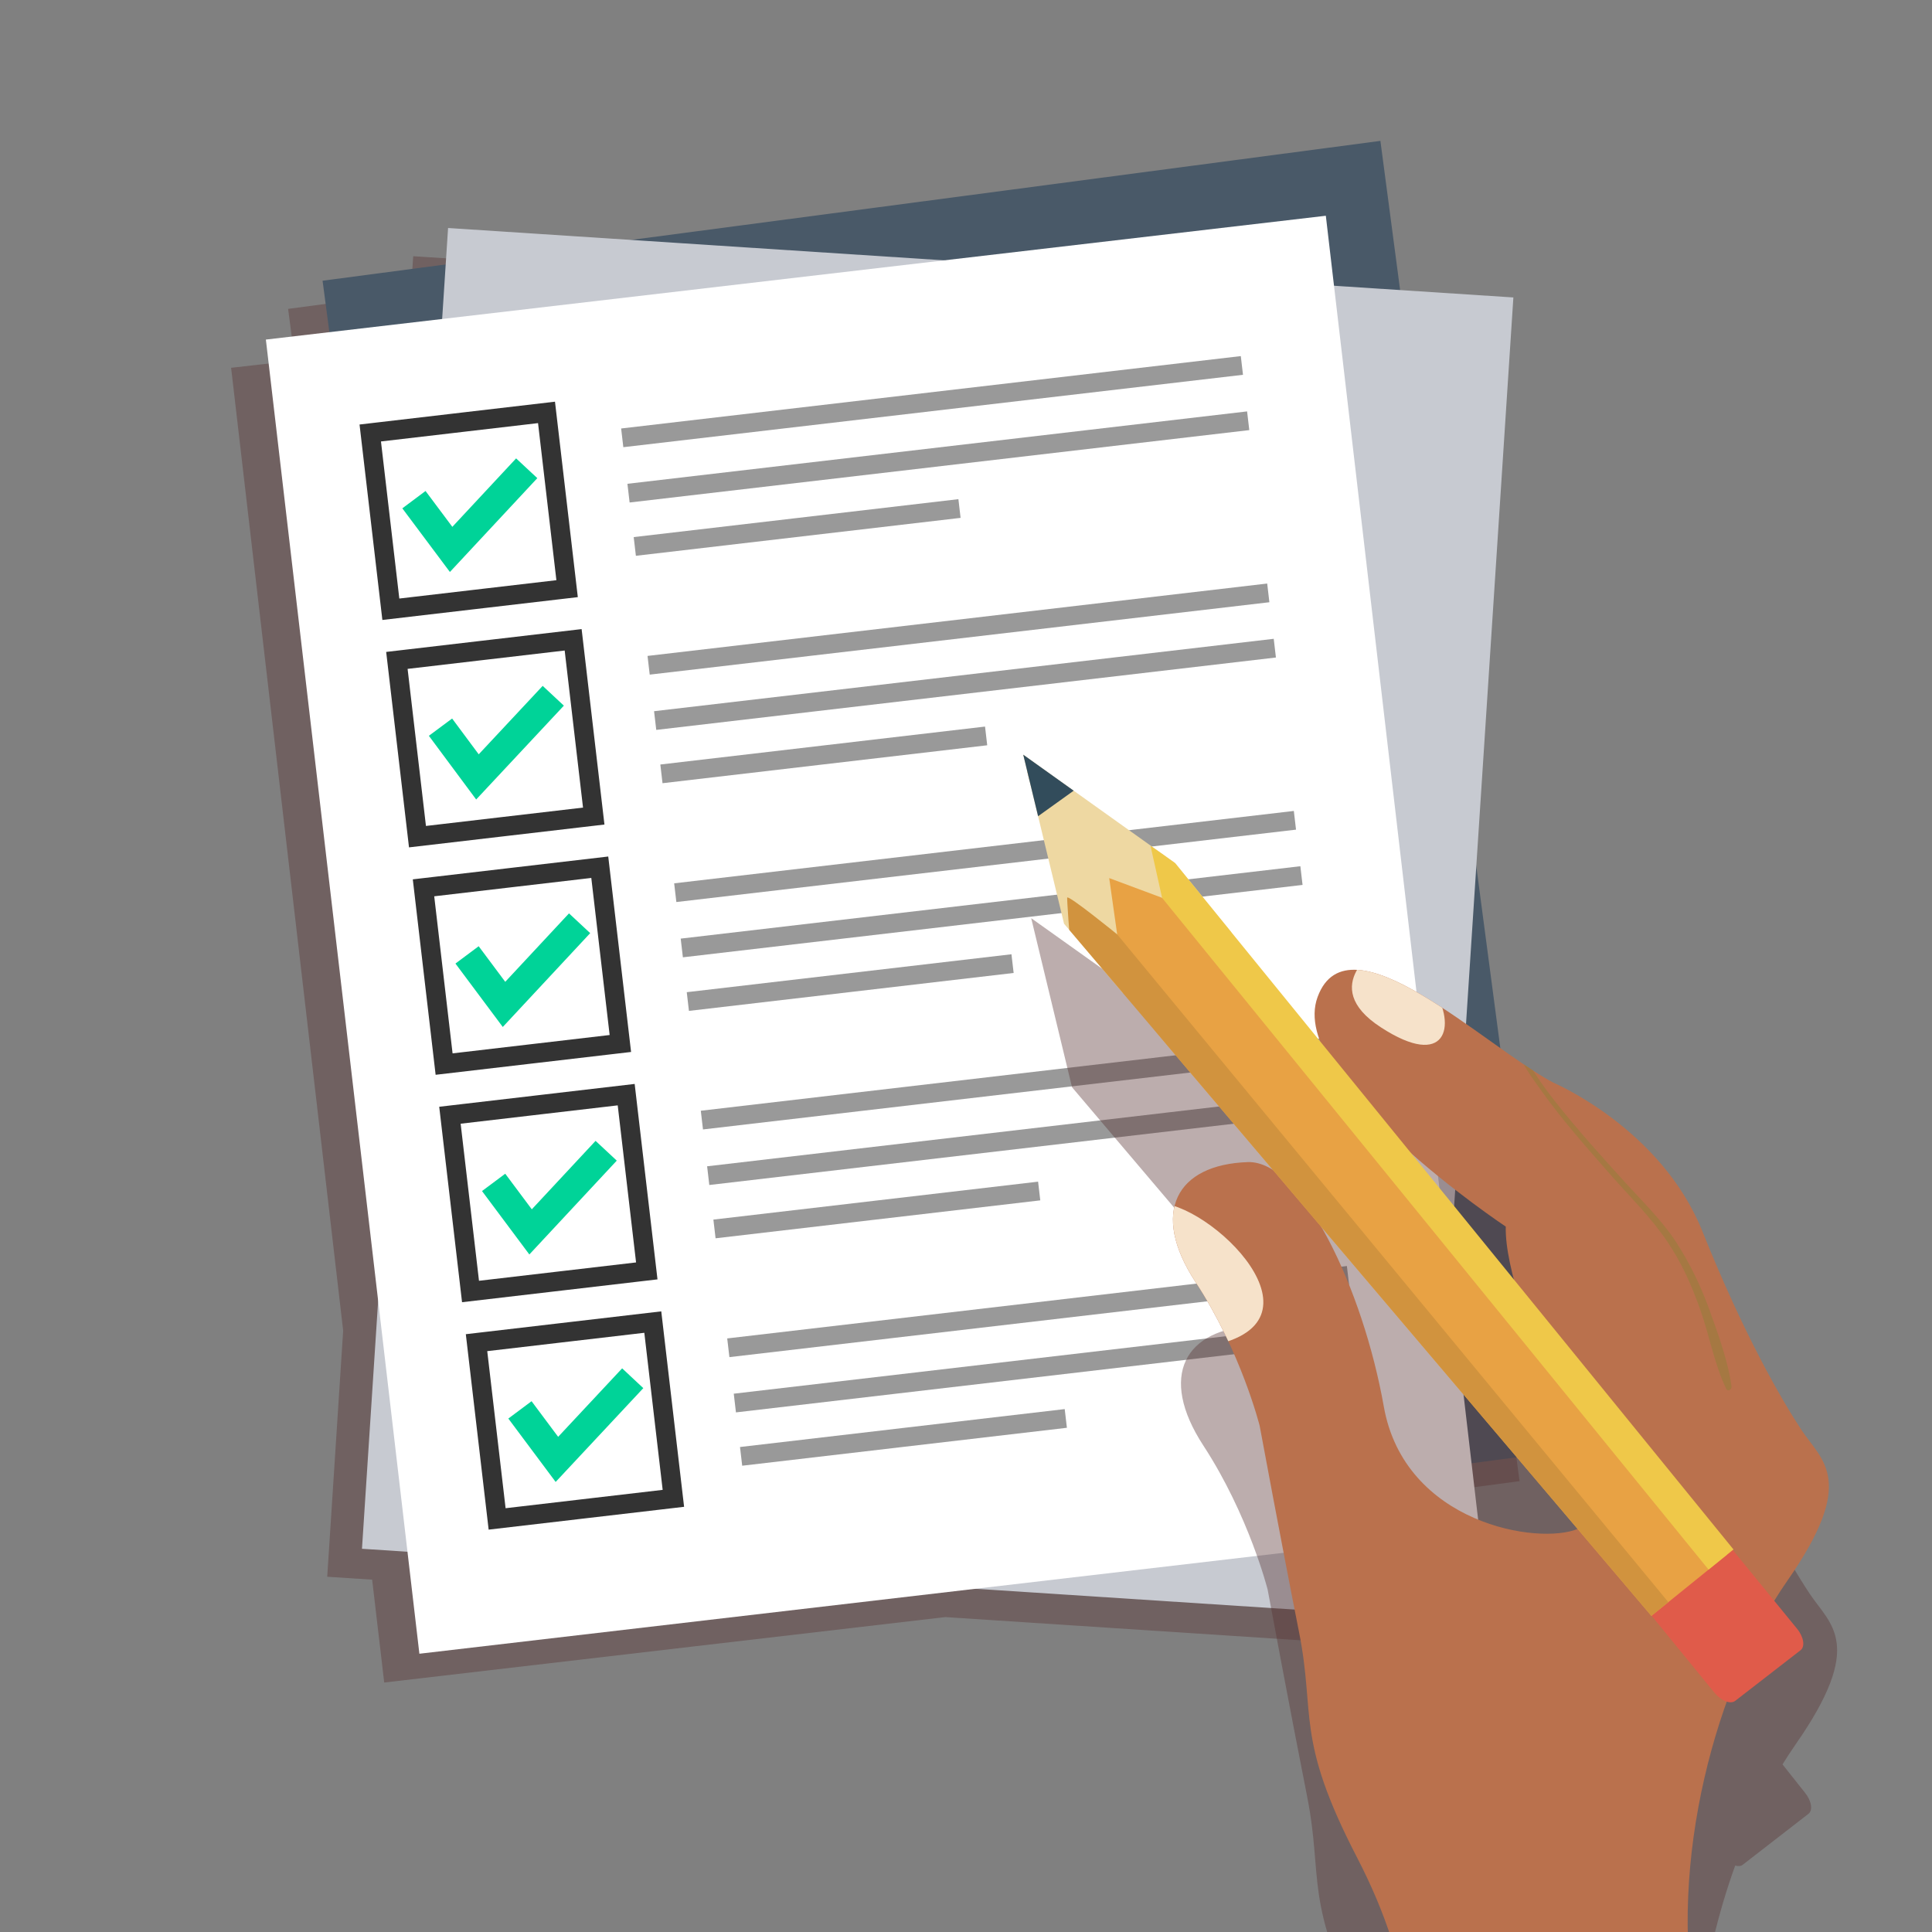 <?xml version="1.0" encoding="utf-8"?>
<!-- Generator: Adobe Illustrator 22.0.1, SVG Export Plug-In . SVG Version: 6.00 Build 0)  -->
<svg version="1.1" xmlns="http://www.w3.org/2000/svg" xmlns:xlink="http://www.w3.org/1999/xlink" x="0px" y="0px"
	 viewBox="0 0 800 800" style="enable-background:new 0 0 800 800;" xml:space="preserve">
<rect x="0" y="0" width="800" height="800" fill="#808080" stroke="none"/>
<style type="text/css">
	.st0{display:none;}
	.st1{display:inline;fill:#A37B66;}
	.st2{display:inline;opacity:0.1;}
	.st3{fill:#774022;}
	.st4{display:inline;}
	.st5{fill:#333333;}
	.st6{opacity:0.4;fill:#593232;}
	.st7{fill:#495968;}
	.st8{fill:#C7CAD1;}
	.st9{fill:#FFFFFF;}
	.st10{fill:none;stroke:#333333;stroke-width:8;stroke-miterlimit:10;}
	.st11{fill:none;stroke:#00D398;stroke-width:12;stroke-miterlimit:10;}
	.st12{fill:#999999;}
	.st13{opacity:0.4;clip-path:url(#SVGID_2_);fill:#593232;}
	.st14{clip-path:url(#SVGID_2_);}
	.st15{fill:#BA714D;}
	.st16{clip-path:url(#SVGID_4_);fill:#F6E2CA;}
	.st17{clip-path:url(#SVGID_4_);}
	.st18{fill:#A57842;}
	.st19{fill:#E05B4A;}
	.st20{clip-path:url(#SVGID_6_);fill:#E8A244;}
	.st21{clip-path:url(#SVGID_6_);fill:#EED8A2;}
	.st22{clip-path:url(#SVGID_6_);fill:#324C5B;}
	.st23{clip-path:url(#SVGID_6_);fill:#EFC849;}
	.st24{clip-path:url(#SVGID_6_);fill:#D1933E;}
</style>
<g id="Background" class="st0">
	<rect class="st1" width="800" height="800"/>
	<g class="st2">
		<path class="st3" d="M123.9,483.8c3.2-27.7,3.5-64.4,9.7-99c2.8-15.9-1.6-89.9-1.7-196.1c0-42.3,1.4-87.1,1.4-127.4
			c0-21.8,0.6-43.1,1.4-61.4h-3.5c-1,19.6-1.9,41.5-1.7,61c0.6,62.4-4.9,126-4.3,186.8c0.7,63.7,5.8,78,3,129.6
			c-1.3,23.4-3.3,93-7.9,112.3c-0.3,1-1.3,11.4-2.5,28.1c-1.8,24.7-4.3-0.7-4.6,104.2c-0.2,55.5,3.7,102.3,4,111l2.7,67h6.6
			c-4.7-23.7-6.4-65.3-7.7-115C117.2,619.1,117.5,540.4,123.9,483.8z"/>
		<path class="st3" d="M210.8,377c-3.1-51.6,2.6-65.8,3.3-129.5c0.7-60.8-2-124.4-1.3-186.8c0.2-19.4,0-41.2-0.4-60.7h-8.6
			c0.9,18.2,1.6,39.4,1.6,61.1c0,40.3,1.5,85.1,1.5,127.4c0,106.2-4.9,180.2-1.8,196.1c0.1,0.7,0.3,6.1,0.6,14.2
			c1.1-9.6,2-16,2.3-16c1,13.4,2,36.2,0,62.2c0.8,12.6,1.9,24.2,3.3,31.2c10,51.9,12.2,128.7,9.9,208.5c-1.4,49.7-3.3,91.3-8.4,115
			h7.3l2.9-67c0.4-8.7,4.6-55.5,4.4-111.1C227,545.3,211.3,385.6,210.8,377z"/>
		<path class="st3" d="M117.4,476.5c3.9-21.9,5.2-89.2,5.6-91.6c2.8-15.9-1.6-89.9-1.7-196.1c0-42.3,1.4-87.1,1.4-127.4
			c0-21.8,0.6-43.1,1.5-61.4h-7.9c-0.5,19.6-0.6,41.5-0.4,61c0.6,62.4-1.8,126-1.2,186.8c0.6,63.7,5.8,78,3,129.6
			c-0.5,8.5-14.8,168.3-15,244.6c-0.2,55.5,3.6,102.3,4,111l2.7,67h6.6c-4.7-23.7-6.4-65.3-7.7-115
			C106.3,605.2,108.3,528.4,117.4,476.5z"/>
		<path class="st3" d="M101.4,517c-0.7-63.7-5.8-78-3-129.5c0.5-8.5,14.8-168.3,15-244.6c0.2-55.5-3.7-102.4-4-111.1L108.1,0h-3.8
			c1.7,22.1,2.6,49.4,3.4,79.7c2,79.8,0.1,156.6-9.1,208.5c-1.2,7-2.2,18.6-3,31.2c1.8,26,1,48.9,0,62.3c-0.3,0-1-6.5-2.1-16.1
			c-0.3,8.1-0.5,13.6-0.6,14.2c-2.8,16,1.6,89.9,1.7,196.1c0,42.3-1.4,87.1-1.4,127.4c0.1,38.5-2,75.5-3.5,96.6h8.6
			c1.4-24.1,2.1-63.5,1.7-96.2C99.6,641.4,102,577.8,101.4,517z"/>
		<path class="st3" d="M207.4,500.6c-1,0-2,5-2.6,14.5c-0.6,9.5-1.4,23.6-0.3,41.9c1.1,18.3,3.9,37.6,5,52.3
			c1.1,14.6,1.8,24.8,2.6,24.8c0.8,0,1.3-10.1,1.5-24.8c0.2-14.7,0.8-34,1-52.3c0.3-18.3-1.4-32.3-3.3-41.9
			C209.3,505.6,208.4,500.6,207.4,500.6z M213.5,556.8c-0.1,15.6-0.4,31-0.6,42.5c-0.1,11.5-0.5,19.2-1.2,19.2
			c-0.7,0-1.3-7.9-2.4-19.5c-1.1-11.7-3.2-27-4-42c-0.7-15-0.4-25.3,0.1-32.4c0.4-7.1,1.1-11.2,2-13.9c0.9-2.7,2.2,0.9,3.8,9.3
			C212.7,528.2,213.6,541.2,213.5,556.8z"/>
		<path class="st3" d="M794.9,665.1c1.5,8.1,3.3,16,5.1,24V577.2c-0.5-23.1-0.8-46.2-1-69.2c-0.2-26.5,0.2-50.8,1-74.3V286.4
			c-0.1,4.9-0.2,9.8-0.4,13.7c-2.6,84.4-4.6,169-3.7,254.4C796.3,591.1,793.8,659.2,794.9,665.1z"/>
		<path class="st3" d="M106.2,464.1c0-7.7,1.5-18.5,1.5-27.7c0-24.9,6.4-46.9,6.4-71.4c0-16.1-0.9-48.2-2.7-63.2
			c-1.5-12.6-6,49.9-6,54.5c0,20.7-7.8,77.7-1.3,94.2c-0.9,1-1.6,8.4-1.8,10.8C101.5,469.3,106.2,468.3,106.2,464.1z M104.7,431.9
			c1.1-12,0.3-22.9,1.2-35.8c0.7-10,1.6-19.8,1.6-25.3c0-2.7,1.3-30.9,2.2-23.6c1.1,8.8,2,19,2,28.4c0,14.3-3.8,27.2-3.8,41.7
			c0,5.3-0.9,11.7-0.9,16.2C106.9,436,104.2,436.6,104.7,431.9z"/>
		<path class="st3" d="M624.6,249.4c0.6,9.5,1.6,14.5,2.6,14.5c1,0,2-5,3.8-14.5c1.9-9.6,3.5-23.6,3.3-41.9
			c-0.3-18.3-0.8-37.6-1-52.3c-0.2-14.7-0.6-24.8-1.4-24.8c-0.8,0-1.5,10.2-2.6,24.8c-1.1,14.8-4,34-5,52.3
			C623.2,225.8,624,239.9,624.6,249.4z M625.2,207.5c0.7-15,2.9-30.4,4-42c1-11.5,1.7-19.5,2.4-19.5c0.7,0,1,7.7,1.1,19.2
			c0.1,11.5,0.4,27,0.6,42.6c0.1,15.6-0.7,28.6-2.2,36.8c-1.5,8.4-2.8,12-3.8,9.3c-0.9-2.8-1.5-6.8-2-13.9
			C624.8,232.7,624.4,222.6,625.2,207.5z"/>
		<path class="st3" d="M198.3,460.2c-2.6,18.6-10.1,42.8-8.4,60c5.2,47.9,6.6,92.6,6.3,141.7c-0.2,46.1,4.2,91.2-1.1,138.1
			c2.2,0,4.4,0,6.6,0c4-50.5-0.5-136.4,0.8-149.3c2.6-27-6-82.2-4.8-140.5c0.4-17.9,7.2-35.8,9.1-53.1c0.4-4.1,0.8-8.1,1.1-12.1
			c-1.1-16.2-1.8-34.1-2.3-46.2C203.7,415.5,200.8,441.8,198.3,460.2z"/>
		<path class="st3" d="M216.1,571.2c0.8-23.9-1.8-44.8-4.4-61.4c-2.4-15.2-2.5-25.5-3.9-25.5c-1.4,0-3.3,9.7-4.7,25.5
			c-1.4,15.6-2.3,37.4,0.2,61.4c2.4,24,4.7,46.5,5.7,64.2c1,17.7,2.4,30.4,3.2,34.5c0.8,4.1,2-8.6,2.5-28.3
			C215.2,621.9,215.3,595.1,216.1,571.2z M211.9,649c-1.1,0-2-9.7-2.8-24.2c-0.8-14.5-2.8-33.9-4.6-53.6
			c-1.9-19.7-1.3-38.8-0.5-53.1c0.8-14.3,2.2-23.6,3.5-23.6c1.3,0,2.3,9.3,4.7,23.6c2.4,14.3,3.1,33.5,2.7,53.1
			c-0.4,19.7-0.5,39.1-0.7,53.6C213.8,639.3,213,649,211.9,649z"/>
		<path class="st3" d="M207.7,515.4c-1.1,0-1.7,15.7-1.4,30.3c0.2,14.6,3.1,41.9,3.9,41.9c0.8,0,2.2-27.2,2.3-41.8
			C212.5,531.2,208.8,515.4,207.7,515.4z M208.7,529c1,0,2.1,9.5,2.1,21.1c0,11.6-0.3,23.1-1.1,23.1c-0.8,0-2.4-11.5-2.6-23.1
			C206.9,538.4,207.7,529,208.7,529z"/>
		<path class="st3" d="M769.1,132.4c-0.8,31.1,2.7,83,5,83s4.2-51.6,4.4-82.8c0.1-31.2,0.8-50.5,0.8-75.1c0-24.6-1.8-44-2.6-44
			c-0.9,0-1.4,19.4-3,43.8C772.1,82,770,101.3,769.1,132.4z M776.4,54.9c1.5,0,1.7,32.6,1.1,65.6c-0.6,33-1.7,60-3.5,60
			c-1.8,0-3.1-26.9-2.1-60C772.9,87.5,775,54.9,776.4,54.9z"/>
		<path class="st3" d="M177,493.9c-0.6-2.9-1.1-26.4-1.8-38.9c-3.7-67.7-8.9-124.6-8.3-198.4c0.4-48.1,1.7-96.4,4.1-145.1
			c1.8-37.2,13.9-73.5,14.2-111.4h-5.1c1,39.3-11,68.3-18.3,99.4c-1.4,5.9,1.7,74,1.3,110.6c-1.1,85.5,1.4,170,4.6,254.4
			c0.5,12.1,0.9,33.9,1.4,36.2c21.6,101,15.3,200,8.3,299.5h8.2C182,705.4,193.8,584.5,177,493.9z"/>
		<path class="st3" d="M167.9,539c-0.6-4.1-1.2-47.5-1.8-60.1c-3.7-67.8-9-146.7-8.3-220.5c0.4-48.1,1.1-136.8,3.5-185.4
			c1.7-34.7,11.7-49,13.1-73h-8.6c-0.7,23.5-4.2,43.2-10.6,70.6c-1.4,5.9-2.5,102.8-3,139.4c-1.1,85.5,3.2,194,6.4,278.4
			c0.4,12.1,4,55.6,4.5,57.9c21.6,101,10.4,154.2,3.5,253.7h8.2C174.3,731.9,191.1,714.2,167.9,539z"/>
		<path class="st3" d="M767.6,231.3c1.8,22.1,4.3,33.6,6.4,33.6c2.1,0,4-11.5,5.3-33.6c1.3-22.1,1.5-54.9,1.7-97.5
			c0.2-42.6,2.1-87.5-0.5-121.5c-0.3-4.3-0.6-8.4-0.9-12.3h-2.3c1.3,7.9,2.6,20.5,3.2,36.1c1.1,26.9-0.6,62.7-0.8,97.6
			c-0.2,34.9-0.6,54.9-1.8,69.2c-1.2,14.3-2.9,22.9-4.7,35.3c-1.8,12.4-3.6,4.5-4.8-15.5c-1.2-20-1.6-52.2-0.4-88.4
			c1.2-36.2,4-72,4.9-98.8c0.5-15.3,0.7-27.6,1-35.4H772c-0.1,3.9-0.1,8-0.2,12.3c-0.5,34.2-3.8,78.9-5.4,121.5
			C764.9,176.3,765.8,209.2,767.6,231.3z"/>
		<path class="st3" d="M209.8,564.2c0.3,0,0.6-7.2,0.4-16.1c-0.1-8.8-0.7-16-1.1-16c-0.4,0-0.5,7.2-0.3,16
			C209,557,209.4,564.2,209.8,564.2z"/>
		<path class="st3" d="M627.5,249c1.1,0,4.8-15.8,4.8-30.4c0-14.6-1.4-41.8-2.3-41.8c-0.8,0-3.6,27.3-3.9,41.9
			C625.8,233.3,626.4,249,627.5,249z M626.9,214.5c0.2-11.6,1.8-23.1,2.6-23.1c0.8,0,1.1,11.5,1.1,23.1c0,11.6-1.1,21.1-2.1,21.1
			C627.5,235.5,626.7,226.1,626.9,214.5z"/>
		<path class="st3" d="M630,216.3c0.1-8.8-0.1-16.1-0.4-16.1c-0.3,0-0.8,7.2-0.9,16.1c-0.2,8.8-0.1,16,0.3,16
			C629.4,232.4,629.9,225.2,630,216.3z"/>
		<path class="st3" d="M774.6,160c0.6,0,1-16.2,1.4-36.1c0.4-19.9,0.6-36.1,0.2-36.1s-1.5,16.2-2,36.1
			C773.8,143.7,774.1,160,774.6,160z"/>
		<path class="st3" d="M144.5,630.7c-0.2-42.6-0.5-75.4-2.1-97.5c-1.6-22.1-4-33.6-6.6-33.6c-2.6,0-5.6,11.4-7.9,33.6
			c-2.3,22.1-3.4,54.9-1.5,97.5c2,42.6,6,87.3,6.7,121.5c0.4,20.9,0.7,37.8,1.3,47.8h4.1c1.6-10,3.4-26.8,5.4-47.8
			C147,718.3,144.7,673.3,144.5,630.7z M136.9,773.6c-1.7,0-1.4-17.8-2.6-44.6c-1.1-26.9-4.6-62.6-6.1-98.9
			c-1.5-36.2-1-68.4,0.5-88.4c1.5-20,3.7-27.9,6-15.5c2.3,12.4,4.4,21,5.9,35.3c1.4,14.3,1.9,34.2,2.2,69.2
			c0.3,34.9,2.4,70.7,1,97.6C142.5,755.5,138.5,773.6,136.9,773.6z"/>
		<path class="st3" d="M156.4,515.9c-1.2-16.7-2.2-27.1-2.5-28.1c-4.6-19.3-6.7-46.6-7.9-70.1c-2.8-51.6,0.1-106.3,0.8-170
			c0.8-80.8-9.1-166.5-1.2-247.7h-4.8c-4,51.5-0.6,123.1-0.6,188.7c0,106.2-2.2,220.6,0.6,236.6c6.1,34.6,4.2,30.8,7.4,58.5
			c11.3,99.1,8.3,261-2.6,316.2h6.6c4.3-23,6.9-62.1,8.3-78.9c2.4-28.7,6.2-45.8,1-99.2C160.4,611.7,158.2,540.7,156.4,515.9z"/>
		<path class="st3" d="M136,549c-2.9,0-7.3,51.9-6.2,83c1.1,31.1,3.7,50.4,5.7,75c2,24.4,2.7,43.8,3.7,43.8c1.1,0,3.2-19.4,3.3-44
			c0-24.6-0.8-43.9-1-75.1C141.2,600.6,138.9,549,136,549z M138.8,709.5c-1.8,0-4.3-32.6-5.6-65.6c-1.3-33,0.4-60,2.6-60
			c2.2,0,3.6,26.9,4.4,60C140.9,677,140.6,709.5,138.8,709.5z"/>
		<path class="st3" d="M622.9,254.6c1.4,15.8,3.3,25.5,4.7,25.5c1.4,0,1.5-10.3,3.9-25.5c2.6-16.6,5.2-37.5,4.4-61.4
			c-0.8-23.9-0.9-50.7-1.4-70.4c-0.5-19.7-1.7-32.4-2.5-28.3c-0.8,4.1-2.2,16.8-3.2,34.5c-1,17.7-3.3,40.2-5.7,64.2
			C620.7,217.2,621.5,239,622.9,254.6z M628.9,139.7c0.8-14.5,1.7-24.2,2.8-24.2c1.1,0,1.9,9.6,2.2,24.2c0.3,14.5,0.3,33.9,0.7,53.6
			c0.4,19.6-0.3,38.9-2.7,53.1c-2.4,14.3-3.4,23.6-4.7,23.6c-1.3,0-2.7-9.4-3.5-23.6c-0.8-14.3-1.4-33.5,0.5-53.1
			C626.1,173.6,628.1,154.2,628.9,139.7z"/>
		<path class="st3" d="M149,651.8c-0.7-53.9-0.3-102.8-2.8-138.2c-2.6-35.4-5.8-57.4-8.8-57.4c-3,0-7.9,21.9-12,57.4
			c-4.1,35.3-4.9,84.3-1.9,138.2c2.8,49.8,5,105.1,6.6,148.2h2.6c-0.4-7.8-0.8-17.1-1-27.5c-0.8-32.7-3.2-76.4-5.6-120.7
			c-2.4-44.2-2.2-87.6,0.6-119.7c2.8-32.3,6.9-53.2,9.9-53.2c3.1,0,5.8,21.1,7.6,53.2c1.8,32.2,1.7,75.4,2.4,119.7
			c0.7,44.3,0.4,87.7-3.3,120.7c-1.2,10.4-2,19.7-2.8,27.5h1.5c0.1-1.2,0.2-2.4,0.3-3.7C146.1,756.2,149.7,705.7,149,651.8z"/>
		<path class="st3" d="M29.8,160c0.7,0,1.3-16.2,1.8-36.1c0.5-19.9,0.8-36.1,0.2-36.1c-0.6,0-1.9,16.2-2.4,36.1
			C28.7,143.7,29.1,160,29.8,160z"/>
		<path class="st3" d="M91.4,254.6c1.3,15.8,3,25.5,4.3,25.5c1.2,0,1.4-10.3,3.6-25.5c2.4-16.6,4.8-37.5,4.1-61.4
			c-0.7-23.9-0.9-50.7-1.3-70.4c-0.4-19.7-1.6-32.4-2.3-28.3c-0.7,4.1-2,16.8-2.9,34.5c-0.9,17.7-3,40.2-5.2,64.2
			C89.3,217.2,90.1,239,91.4,254.6z M96.8,139.7c0.7-14.5,1.5-24.2,2.6-24.2c1,0,1.7,9.6,2,24.2c0.3,14.5,0.3,33.9,0.7,53.6
			c0.4,19.6-0.3,38.9-2.5,53.1c-2.2,14.3-3.1,23.6-4.2,23.6c-1.2,0-2.5-9.4-3.2-23.6c-0.7-14.3-1.3-33.5,0.4-53.1
			C94.3,173.6,96.1,154.2,96.8,139.7z"/>
		<path class="st3" d="M319.6,249.4c0.4,9.5,1.2,14.5,1.9,14.5c0.8,0,1.4-5,2.8-14.5c1.4-9.6,2.6-23.6,2.4-41.9
			c-0.2-18.3-0.6-37.6-0.8-52.3c-0.1-14.7-0.5-24.8-1.1-24.8c-0.6,0-1.1,10.2-1.9,24.8c-0.8,14.8-2.9,34-3.7,52.3
			C318.6,225.8,319.2,239.9,319.6,249.4z M320.1,207.5c0.6-15,2.2-30.4,3-42c0.8-11.5,1.2-19.5,1.7-19.5c0.5,0,0.7,7.7,0.8,19.2
			c0.1,11.5,0.3,27,0.4,42.6c0.1,15.6-0.6,28.6-1.7,36.8c-1.1,8.4-2.1,12-2.8,9.3c-0.7-2.8-1.1-6.8-1.5-13.9
			C319.8,232.7,319.6,222.6,320.1,207.5z"/>
		<path class="st3" d="M318.5,254.6c1,15.8,2.4,25.5,3.4,25.5c1,0,1.1-10.3,2.9-25.5c1.9-16.6,3.9-37.5,3.3-61.4
			c-0.6-23.9-0.7-50.7-1.1-70.4c-0.4-19.7-1.3-32.4-1.8-28.3c-0.6,4.1-1.6,16.8-2.3,34.5c-0.7,17.7-2.4,40.2-4.2,64.2
			C316.8,217.2,317.4,239,318.5,254.6z M322.8,139.7c0.6-14.5,1.3-24.2,2.1-24.2c0.8,0,1.4,9.6,1.6,24.2c0.2,14.5,0.2,33.9,0.5,53.6
			c0.3,19.6-0.2,38.9-2,53.1c-1.8,14.3-2.5,23.6-3.4,23.6c-0.9,0-2-9.4-2.6-23.6c-0.6-14.3-1-33.5,0.3-53.1
			C320.8,173.6,322.2,154.2,322.8,139.7z"/>
		<path class="st3" d="M182.9,278.9c0.6,0,1.9-15.5,2.5-34.4c0.6-18.9,0.2-34.4-0.5-34.4c-0.7,0-1.3,15.4-1.8,34.4
			C182.6,263.5,182.3,278.9,182.9,278.9z"/>
		<path class="st3" d="M0,485.5v69.8c2,39.5,2.2,83.9,1,129.4c-0.3,11.6-0.6,22.7-1,33.2v80.2l2.6-65.5c0.3-8.7,4.2-55.5,4-111.1
			C6.5,586.4,3.4,533.3,0,485.5z"/>
		<path class="st3" d="M21,231.3c2.3,22.1,5.3,33.6,7.9,33.6c2.6,0,5-11.5,6.6-33.6c1.6-22.1,1.9-54.9,2.1-97.5
			c0.2-42.6,2.5-87.5-0.6-121.5C36.7,8,36.3,3.9,35.9,0h-2.8c1.6,7.9,3.2,20.5,4,36.1c1.3,26.9-0.8,62.7-1.1,97.6
			c-0.3,34.9-0.7,54.9-2.2,69.2c-1.5,14.3-3.6,22.9-5.9,35.3c-2.2,12.4-4.4,4.5-6-15.5c-1.5-20-2-52.2-0.5-88.4
			c1.5-36.2,4.9-72,6.1-98.8C28.1,20.1,28.4,7.8,28.7,0h-2.2c-0.1,3.9-0.2,8-0.2,12.3c-0.7,34.2-4.8,78.9-6.7,121.5
			C17.7,176.3,18.8,209.2,21,231.3z"/>
		<path class="st3" d="M321.8,249c0.8,0,3.5-15.8,3.5-30.4c0-14.6-1.1-41.8-1.7-41.8c-0.6,0-2.7,27.3-2.9,41.9
			C320.6,233.3,321,249,321.8,249z M321.4,214.5c0.1-11.6,1.3-23.1,1.9-23.1c0.6,0,0.8,11.5,0.8,23.1c0,11.6-0.8,21.1-1.5,21.1
			C321.8,235.5,321.2,226.1,321.4,214.5z"/>
		<path class="st3" d="M23,132.4c-1.1,31.1,3.4,83,6.2,83c2.9,0,5.3-51.6,5.5-82.8c0.2-31.2,1-50.5,1-75.1c0-24.6-2.2-44-3.3-44
			c-1.1,0-1.7,19.4-3.7,43.8C26.6,82,24,101.3,23,132.4z M32,54.9c1.8,0,2.1,32.6,1.4,65.6c-0.7,33-2.2,60-4.3,60
			c-2.2,0-3.9-26.9-2.6-60C27.7,87.5,30.2,54.9,32,54.9z"/>
		<path class="st3" d="M92.9,249.4c0.5,9.5,1.5,14.5,2.4,14.5s1.8-5,3.5-14.5c1.7-9.6,3.2-23.6,3-41.9c-0.3-18.3-0.8-37.6-1-52.3
			c-0.2-14.7-0.6-24.8-1.3-24.8c-0.7,0-1.4,10.2-2.3,24.8c-1,14.8-3.6,34-4.6,52.3C91.6,225.8,92.3,239.9,92.9,249.4z M93.4,207.5
			c0.7-15,2.7-30.4,3.6-42c1-11.5,1.5-19.5,2.2-19.5c0.6,0,0.9,7.7,1,19.2c0.1,11.5,0.4,27,0.5,42.6c0.1,15.6-0.7,28.6-2.1,36.8
			c-1.4,8.4-2.6,12-3.4,9.3c-0.8-2.8-1.4-6.8-1.8-13.9C93.1,232.7,92.7,222.6,93.4,207.5z"/>
		<path class="st3" d="M179,307.6c0,23.4,2.2,41.9,3.3,41.9c1.1,0,1.7-18.5,3.7-41.7c2-23.4,4.6-41.7,5.7-71.4
			c1.1-29.6-3.4-79-6.2-79c-2.9,0-5.3,49.1-5.5,78.8C179.8,265.7,178.9,284.2,179,307.6z M181.2,247.6c0.7-31.4,2.2-57,4.4-57
			c2.2,0,3.9,25.6,2.6,57c-1.2,31.4-3.8,62.4-5.6,62.4C180.9,310,180.5,279.1,181.2,247.6z"/>
		<path class="st3" d="M245.2,132.4c-1.1,31.1,3.7,83,6.9,83c3.1,0,5.8-51.6,6-82.8c0.2-31.2,1.1-50.5,1.1-75.1
			c0-24.6-2.4-44-3.6-44c-1.2,0-1.9,19.4-4.1,43.8C249.2,82,246.3,101.3,245.2,132.4z M255.1,54.9c2,0,2.4,32.6,1.6,65.6
			c-0.8,33-2.4,60-4.8,60c-2.4,0-4.2-26.9-2.9-60C250.4,87.5,253.1,54.9,255.1,54.9z"/>
		<path class="st3" d="M243.1,231.3c2.5,22.1,5.8,33.6,8.7,33.6c2.9,0,5.5-11.5,7.2-33.6c1.8-22.1,2.1-54.9,2.3-97.5
			c0.3-42.6,2.8-87.5-0.7-121.5c-0.4-4.3-0.9-8.4-1.3-12.3h-3.1c1.7,7.9,3.5,20.5,4.4,36.1c1.5,26.9-0.8,62.7-1.1,97.6
			c-0.3,34.9-0.8,54.9-2.4,69.2c-1.6,14.3-4,22.9-6.4,35.3c-2.5,12.4-4.9,4.5-6.5-15.5c-1.7-20-2.2-52.2-0.6-88.4
			c1.6-36.2,5.4-72,6.7-98.8c0.7-15.3,0.9-27.6,1.3-35.4h-2.4c-0.1,3.9-0.2,8-0.3,12.3c-0.7,34.2-5.2,78.9-7.3,121.5
			C239.4,176.3,240.6,209.2,243.1,231.3z"/>
		<path class="st3" d="M179.1,142.3c-1.6,21-1.9,52.3-2.1,92.7c-0.2,40.5-2.5,83.3,0.6,115.6c3.2,32.7,6.2,54.9,8,54.9
			c1.8,0,2.2-22.4,2.9-54.9c0.7-32.5,4.7-75.1,6.7-115.6c1.9-40.5,0.8-71.8-1.5-92.7c-2.3-21.1-5.3-31.9-7.9-31.9
			C183.1,110.4,180.7,121.3,179.1,142.3z M186.8,135.7c2.2-11.8,4.4-4.3,6,14.8c1.5,19,2,49.6,0.5,84.1c-1.5,34.5-4.9,68.5-6.1,94
			c-1.1,25.4-0.9,42.4-2.6,42.4c-1.6,0-5.6-17.3-6.9-43.1c-1.3-25.6,0.7-59.6,1-92.9c0.3-33.2,0.8-52.2,2.2-65.8
			C182.3,155.7,184.5,147.5,186.8,135.7z"/>
		<path class="st3" d="M95.5,249c1,0,4.3-15.8,4.3-30.4c0-14.6-1.3-41.8-2.1-41.8c-0.8,0-3.3,27.3-3.5,41.9
			C94,233.3,94.5,249,95.5,249z M95,214.5c0.2-11.6,1.6-23.1,2.4-23.1c0.7,0,1,11.5,1,23.1c0,11.6-1,21.1-1.9,21.1
			C95.5,235.5,94.8,226.1,95,214.5z"/>
		<path class="st3" d="M252.7,160c0.7,0,1.4-16.2,1.9-36.1c0.5-19.9,0.8-36.1,0.2-36.1c-0.6,0-2.1,16.2-2.7,36.1
			C251.5,143.7,251.9,160,252.7,160z"/>
		<path class="st3" d="M97.8,216.3c0.1-8.8-0.1-16.1-0.4-16.1c-0.3,0-0.7,7.2-0.8,16.1c-0.1,8.8-0.1,16,0.3,16
			C97.2,232.4,97.7,225.2,97.8,216.3z"/>
		<path class="st3" d="M184.1,69.1c-3,0-6.2,20.9-8.8,54.6c-2.6,33.6-2.1,80.2-2.8,131.5c-0.7,51.3,2.9,99.2,6.4,137.5
			c3.5,37.5,3.8,65,5.3,73.9c1.5,8.8,5.1-18.4,6.8-60.6c1.7-42.2,4-99.5,7-150.7c3-51.3,2.2-97.9-1.9-131.5
			C192,89.9,187,69.1,184.1,69.1z M194.7,141.3c2.8,30.5,3,71.8,0.6,113.8c-2.4,42.1-4.8,83.7-5.6,114.8
			c-0.7,31.1-2.6,51.7-4.9,51.7s-3.2-20.8-6.9-51.7c-3.7-31.4-3.9-72.7-3.2-114.8c0.7-42.1,0.5-83.2,2.4-113.8
			c1.8-30.6,4.6-50.6,7.6-50.6C187.8,90.7,191.9,110.6,194.7,141.3z"/>
		<path class="st3" d="M42.2,112.6c0.5-40.5-1.4-79-3.9-112.6h-0.8c2.9,31.8,3.1,71.9,2.4,112.6c-0.7,44.2-0.5,87.5-2.4,119.7
			c-1.8,32.2-4.6,53.3-7.6,53.3c-3.1,0-7.2-21-10-53.3c-2.8-32.1-3-75.4-0.6-119.7c2.2-40.7,4.4-81,5.4-112.6h-2.8
			c-1.4,35.8-3.2,75.7-5.2,112.6c-3,53.9-2.2,102.9,1.9,138.2c4.1,35.5,9,57.4,12,57.4s6.2-22,8.8-57.4
			C41.9,215.5,41.5,166.5,42.2,112.6z"/>
		<path class="st3" d="M76.1,485.6c-0.6,0-0.3,15.4,0.2,34.4c0.5,19,1.1,34.4,1.8,34.4c0.7,0,1.1-15.4,0.5-34.4
			C78,501,76.7,485.6,76.1,485.6z"/>
		<path class="st3" d="M549.6,132.4c-1.1,31.1,3.4,83,6.2,83c2.9,0,5.3-51.6,5.5-82.8c0.2-31.2,1-50.5,1-75.1c0-24.6-2.2-44-3.3-44
			c-1.1,0-1.7,19.4-3.7,43.8C553.3,82,550.6,101.3,549.6,132.4z M558.6,54.9c1.8,0,2.1,32.6,1.4,65.6c-0.7,33-2.2,60-4.4,60
			c-2.2,0-3.9-26.9-2.6-60C554.3,87.5,556.8,54.9,558.6,54.9z"/>
		<path class="st3" d="M79.2,456.8c-2-23.3-2.7-41.7-3.7-41.7c-1.1,0-3.2,18.5-3.3,41.9c0,23.4,0.8,41.8,1,71.5
			c0.2,29.6,2.6,78.7,5.5,78.7c2.9,0,7.3-49.3,6.2-78.9C83.8,498.5,81.2,480.2,79.2,456.8z M78.8,573.9c-2.2,0-3.6-25.6-4.4-57.1
			c-0.7-31.4-0.4-62.4,1.4-62.4c1.8,0,4.3,31,5.6,62.4C82.7,548.3,81,573.9,78.8,573.9z"/>
		<path class="st3" d="M547.7,231.3c2.3,22.1,5.3,33.6,7.9,33.6c2.6,0,5-11.5,6.6-33.6c1.6-22.1,1.9-54.9,2.1-97.5
			c0.2-42.6,2.5-87.5-0.6-121.5c-0.4-4.3-0.8-8.4-1.2-12.3h-2.8c1.6,7.9,3.2,20.5,4,36.1c1.3,26.9-0.7,62.7-1,97.6
			c-0.3,34.9-0.8,54.9-2.2,69.2c-1.5,14.3-3.6,22.9-5.9,35.3c-2.3,12.4-4.4,4.5-6-15.5c-1.5-20-2-52.2-0.5-88.4
			c1.5-36.2,4.9-72,6.1-98.8c0.7-15.3,0.9-27.6,1.2-35.4h-2.2c-0.1,3.9-0.2,8-0.2,12.3c-0.7,34.2-4.7,78.9-6.7,121.5
			C544.3,176.3,545.4,209.2,547.7,231.3z"/>
		<path class="st3" d="M323.7,216.3c0.1-8.8-0.1-16.1-0.3-16.1c-0.3,0-0.6,7.2-0.7,16.1c-0.1,8.8-0.1,16,0.2,16
			C323.2,232.4,323.6,225.2,323.7,216.3z"/>
		<path class="st3" d="M556.4,160c0.7,0,1.3-16.2,1.8-36.1c0.5-19.9,0.8-36.1,0.2-36.1c-0.6,0-1.9,16.2-2.5,36.1
			C555.3,143.7,555.7,160,556.4,160z"/>
		<path class="st3" d="M81.6,413.8c-0.7-32.4-1.1-54.9-2.8-54.9c-1.8,0-4.8,22.2-8,54.9c-3.2,32.3-0.8,75.1-0.6,115.6
			c0.2,40.5,0.5,71.8,2.1,92.8c1.6,21,4,31.9,6.6,31.9c2.6,0,5.6-10.9,7.9-31.9c2.3-21,3.4-52.3,1.5-92.8
			C86.3,488.9,82.2,446.4,81.6,413.8z M85.9,614c-1.5,19-3.7,26.5-6,14.8c-2.2-11.8-4.5-20-5.9-33.6c-1.5-13.6-1.9-32.6-2.2-65.8
			c-0.3-33.2-2.4-67.3-1-92.9c1.4-25.8,5.3-43,6.9-43c1.7,0,1.4,16.9,2.6,42.4c1.1,25.6,4.6,59.6,6.1,94
			C87.9,564.4,87.4,595,85.9,614z"/>
		<path class="st3" d="M91.2,509.3c-3-51.3-5.3-108.6-7-150.7c-1.7-42.3-5.3-69.5-6.8-60.6c-1.5,8.8-1.8,36.4-5.3,73.9
			c-3.5,38.2-7.1,86.1-6.4,137.4c0.7,51.3,0.3,97.8,2.8,131.5c2.6,33.7,5.8,54.6,8.8,54.6c3,0,7.9-20.8,12-54.6
			C93.3,607.2,94.2,560.6,91.2,509.3z M87.9,623.2c-2.8,30.7-6.9,50.6-9.9,50.6c-3.1,0-5.8-20-7.7-50.6
			c-1.8-30.6-1.7-71.8-2.4-113.8c-0.7-42.1-0.4-83.4,3.3-114.8c3.6-30.9,4.6-51.7,6.9-51.7s4.1,20.6,4.9,51.7
			c0.7,31.1,3.2,72.7,5.6,114.8C90.9,551.4,90.7,592.6,87.9,623.2z"/>
		<path class="st3" d="M60.1,508c-0.7-73.9,4.6-130.7,8.3-198.4c0.7-12.6,1.3-36,1.8-39C84.9,191,77.6,88,78.1,0H73
			c5.7,87.6,8.3,175-10.7,263.9c-0.5,2.3-1,24.1-1.4,36.2c-3.2,84.4-5.7,169-4.6,254.4c0.5,36.6-2.7,104.7-1.3,110.5
			c9.3,39.8,26.5,76,14.1,134.9h5.8c11.6-51.2-8.3-98.3-10.7-146.9C61.8,604.4,60.5,556.1,60.1,508z"/>
		<path class="st3" d="M14.6,575.7c0-106.2,4.5-180.1,1.7-196.1c-0.4-2.4-1.8-69.7-5.6-91.6C1.5,236.1-0.5,159.3,1.6,79.5
			C2.3,49.3,3.3,22,5,0H1.2L0,30.4v209.9c4.3,69.8,10.7,141.2,11,146.8c2.8,51.6-2.4,65.8-3,129.5c-0.6,60.8,1.8,124.4,1.2,186.8
			c-0.3,32.7,0.3,72.1,1.8,96.2h8.6C18,778.6,16,741.5,16,703.1C16,662.8,14.6,618,14.6,575.7z"/>
		<path class="st3" d="M411.5,272.1c3.7-52.1,6.6-108.3,2.2-158.3c-0.9-10.2,1.4-65.9,0.7-113.8h-5.3c0.9,34.4-1.3,68.2-1.2,102.6
			c0.2,49.1,4.4,99.2-0.4,147C402.5,305.6,410.1,272.1,411.5,272.1z"/>
		<path class="st3" d="M0,312v18.3c0.1,0.2,0.1,0.5,0.1,0.7c0,4.5,0.9,10.8,0.9,16.2c0,14.5,3.8,27.4,3.8,41.7
			c0,9.4-0.9,19.6-1.9,28.4c-0.9,7.4-2.2-20.9-2.2-23.5c0-3-0.3-7.3-0.7-12.3v47.1c1.4,18.8,3.7,42.6,4.7,34.3
			c1.8-15,2.7-47.1,2.7-63.2c0-24.5-6.4-46.6-6.4-71.5C0.9,323,0.4,317.3,0,312z"/>
		<path class="st3" d="M25.1,575.7c0-106.2,4.5-180.1,1.7-196.1c-6.1-34.5-6.5-71.2-9.7-99c-6.5-56.5-6.7-135.3-5-201.2
			C12.9,49.3,13.8,22,15.5,0h-3.7l-1.2,31.5c-0.4,8.7-4.2,55.5-4,111.1c0.3,104.8,2.8,79.5,4.6,104.2c1.2,16.7,2.2,27.1,2.5,28.1
			c4.6,19.3,6.7,88.9,7.9,112.3c2.8,51.6-2.4,65.8-3,129.5c-0.6,60.8,4.9,124.4,4.3,186.8c-0.3,32.7,2.3,72.1,3.8,96.2
			c2.5,0,1,0,3.5,0c-1.5-21.1-3.6-58.2-3.5-96.6C26.6,662.8,25.1,618,25.1,575.7z"/>
		<path class="st3" d="M39.9,516.7c-0.7-63.7-3.5-118.4-0.8-170c1.3-23.5,3.3-50.8,7.9-70.1c0.2-1,1.3-11.4,2.5-28.1
			c1.8-24.7,4-95.8,5-106c5.2-53.3,1.5-70.5-1-99.2c-0.8-9.6-2-26.4-3.7-43.4h-6.5c6.8,71.7,7.4,198-2.1,280.7
			c-3.2,27.7-1.3,24-7.4,58.5c-2.8,16-0.7,130.4-0.6,236.6c0,82.6-5.5,174.9,5.4,224.3c2.5,0,2.2,0,4.7,0
			C27.6,708.5,40.9,609.4,39.9,516.7z"/>
		<path class="st3" d="M94.7,307.5c-1.7-17.3-8-35.2-8.3-53.1c-1.1-58.3,6.8-113.6,4.4-140.6C89.9,103.6,92.3,47.9,91.5,0h-5.3
			c0.9,34.4-1.3,68.2-1.2,102.6c0.2,49.1-1.1,93.8-5.8,141.7c-1.6,17.2,5.3,41.4,7.6,60c2.4,18.4,5,44.7,6.8,61.4
			c0.4-12.1,1.1-30,2.1-46.2C95.5,315.5,95.2,311.5,94.7,307.5z"/>
		<path class="st3" d="M51,506.1c-0.7-73.8,4.6-152.8,8.3-220.5c0.7-12.5,1.3-56,1.8-60.1C79.8,84.3,72.5,45.4,69.2,0h-6.7
			c6.5,78.1,12.6,129.9-6.2,218.2c-0.5,2.3-4,45.8-4.5,57.9c-3.2,84.4-7.6,193-6.4,278.5c0.5,36.6,1.6,133.5,3,139.4
			c9.3,39.8,12.5,63.5,9.8,106.1h5.8c11.6-51.2-7.1-59.8-9.4-108.5C52.1,642.8,51.4,554.1,51,506.1z"/>
		<path class="st3" d="M136.6,604.5c-0.7,0-1.1,16.2-0.5,36.1c0.6,19.9,1.9,36.1,2.5,36.1c0.6,0,0.3-16.2-0.2-36.1
			C137.9,620.8,137.3,604.5,136.6,604.5z"/>
		<path class="st3" d="M626.6,307.5c-1.9-17.3-8.8-35.2-9.1-53.1c-1.2-58.3,7.4-113.6,4.8-140.6c-1-10.2,1.6-65.9,0.8-113.8h-5.8
			c0.9,34.4-1.4,68.2-1.3,102.6c0.2,49.1-1.2,93.8-6.3,141.7c-1.7,17.2,5.8,41.4,8.4,60c2.6,18.4,5.5,44.7,7.4,61.5
			c0.5-12.1,1.2-30,2.3-46.2C627.5,315.6,627.1,311.5,626.6,307.5z"/>
		<path class="st3" d="M610.8,358.6c-1.7-42.3-5.3-69.5-6.8-60.6c-1.5,8.8-1.8,36.4-5.3,73.9c-3.5,38.2-7.1,86.1-6.4,137.4
			c0.7,51.3,0.3,97.8,2.8,131.5c2.5,33.7,5.8,54.6,8.8,54.6c3,0,7.9-20.8,12-54.6c4.1-33.6,4.9-80.2,1.9-131.5
			C614.8,458.1,612.4,400.8,610.8,358.6z M614.5,623.2c-2.8,30.7-6.9,50.6-10,50.6c-3.1,0-5.8-20-7.6-50.6
			c-1.8-30.6-1.7-71.8-2.4-113.8c-0.7-42.1-0.4-83.4,3.3-114.8c3.6-30.9,4.6-51.7,6.9-51.7c2.3,0,4.1,20.6,4.9,51.7
			c0.7,31.1,3.2,72.7,5.6,114.8C617.5,551.4,617.3,592.6,614.5,623.2z"/>
		<path class="st3" d="M608.2,413.8c-0.7-32.4-1.1-54.9-2.9-54.9c-1.8,0-4.8,22.2-8,54.9c-3.1,32.3-0.8,75.1-0.6,115.6
			c0.2,40.5,0.5,71.8,2.1,92.8c1.6,21,4,31.9,6.6,31.9c2.6,0,5.6-10.9,7.9-31.9c2.3-21,3.4-52.3,1.5-92.8
			C612.9,488.9,608.9,446.4,608.2,413.8z M612.5,614c-1.5,19-3.7,26.5-6,14.8c-2.3-11.8-4.4-20-5.9-33.6
			c-1.4-13.6-1.9-32.6-2.2-65.8c-0.3-33.2-2.4-67.3-1-92.9c1.4-25.8,5.3-43,6.9-43c1.7,0,1.4,16.9,2.6,42.4
			c1.2,25.6,4.6,59.6,6.1,94C614.5,564.4,614.1,595,612.5,614z"/>
		<path class="st3" d="M634,517c-0.7-63.7-6.4-78-3.3-129.5c0.5-8.5,16.2-168.3,16.4-244.6c0.2-55.5-4-102.4-4.4-111.1L641.3,0h-4.1
			c1.8,22.1,2.9,49.4,3.7,79.7c2.2,79.8,0.1,156.6-9.9,208.5c-1.3,7-2.4,18.6-3.3,31.2c2,26,1,48.9,0,62.2c-0.3,0-1.1-6.4-2.3-16
			c-0.3,8.1-0.5,13.5-0.6,14.2c-3.1,16,1.8,89.9,1.8,196.1c0,42.3-1.6,87.1-1.5,127.4c0.1,38.5-2.2,75.5-3.8,96.6h9.4
			c1.6-24.1,2.2-63.5,1.9-96.2C632,641.4,634.6,577.8,634,517z"/>
		<path class="st3" d="M605.8,456.8c-2-23.3-2.6-41.7-3.7-41.7c-1.1,0-3.2,18.5-3.3,41.9c0,23.4,0.8,41.8,1,71.5
			c0.2,29.6,2.6,78.7,5.5,78.7c2.9,0,7.3-49.3,6.2-78.9C610.5,498.5,607.8,480.2,605.8,456.8z M605.4,573.9
			c-2.2,0-3.6-25.6-4.4-57.1c-0.7-31.4-0.4-62.4,1.4-62.4c1.8,0,4.3,31,5.6,62.4C609.3,548.3,607.6,573.9,605.4,573.9z"/>
		<path class="st3" d="M639.2,464.1c0-7.7,1.7-18.5,1.7-27.7c0-24.9,7.1-46.9,7.1-71.4c0-16.1-1-48.2-3-63.2
			c-1.7-12.6-6.5,49.9-6.5,54.5c0,20.7-8.5,77.7-1.5,94.2c-1,1-1.7,8.4-2,10.8C634,469.3,639.2,468.3,639.2,464.1z M637.5,431.9
			c1.3-12,0.3-22.9,1.3-35.8c0.7-10,1.8-19.8,1.8-25.3c0-2.7,1.4-30.9,2.4-23.6c1.2,8.8,2.1,19,2.1,28.4c0,14.3-4.1,27.2-4.1,41.7
			c0,5.3-1,11.7-1,16.2C639.9,436,637,436.6,637.5,431.9z"/>
		<path class="st3" d="M658.6,483.8c3.5-27.7,3.9-64.4,10.6-99c3.1-15.9-1.8-89.9-1.8-196.1c0-42.3,1.6-87.1,1.5-127.4
			c0-21.8,0.7-43.1,1.6-61.4h-3.8c-1.1,19.6-2.1,41.5-1.9,61c0.7,62.4-5.4,126-4.7,186.8c0.7,63.7,6.4,78,3.3,129.6
			c-1.4,23.4-3.6,93-8.7,112.3c-0.3,1-1.4,11.4-2.7,28.1c-2,24.7-4.7-0.7-5,104.2c-0.2,55.5,4,102.3,4.4,111l2.9,67h7.3
			c-5.2-23.7-7-65.3-8.4-115C651.3,619.1,651.6,540.4,658.6,483.8z"/>
		<path class="st3" d="M672.5,604.5c-0.7,0-1.2,16.2-0.6,36.1c0.6,19.9,2.1,36.1,2.7,36.1c0.6,0,0.3-16.2-0.2-36.1
			C673.9,620.8,673.2,604.5,672.5,604.5z"/>
		<path class="st3" d="M602.7,485.6c-0.6,0-0.3,15.4,0.2,34.4c0.5,19,1.1,34.4,1.8,34.4c0.7,0,1.1-15.4,0.5-34.4
			C604.6,501,603.3,485.6,602.7,485.6z"/>
		<path class="st3" d="M651.5,476.5c4.2-21.9,5.7-89.2,6.2-91.6c3.1-15.9-1.8-89.9-1.8-196.1c0-42.3,1.6-87.1,1.5-127.4
			c0-21.8,0.7-43.1,1.6-61.4h-8.6c-0.5,19.6-0.7,41.5-0.5,61c0.7,62.4-2,126-1.3,186.8c0.7,63.7,6.4,78,3.3,129.6
			c-0.5,8.5-16.2,168.3-16.5,244.6c-0.2,55.5,4,102.3,4.4,111l2.9,67h7.3c-5.1-23.7-7-65.3-8.4-115
			C639.3,605.2,641.5,528.4,651.5,476.5z"/>
		<path class="st3" d="M553.2,703.1c0-40.3-1.4-85.1-1.4-127.4c0-106.2,4.5-180.1,1.7-196.1c-6.1-34.5-6.5-71.2-9.7-99
			c-6.5-56.5-6.7-135.3-5.1-201.2c0.8-30.2,1.7-57.4,3.4-79.5h-3.7l-1.2,31.5c-0.3,8.7-4.2,55.5-4,111.1
			c0.3,104.8,2.8,79.5,4.6,104.2c1.2,16.7,2.2,27.1,2.5,28.1c4.6,19.3,6.7,88.9,7.9,112.3c2.8,51.6-2.4,65.8-3,129.5
			c-0.6,60.8,4.9,124.4,4.3,186.8c-0.3,32.7,2.3,72.1,3.8,96.2c2.5,0,1,0,3.5,0C555.1,778.6,553.1,741.5,553.2,703.1z"/>
		<path class="st3" d="M518.2,377c-2.8-51.6,2.4-65.8,3-129.5c0.6-60.8-1.8-124.4-1.2-186.8c0.2-19.4,0-41.2-0.4-60.7h-7.9
			c0.8,18.2,1.5,39.4,1.4,61.1c0,40.3,1.4,85.1,1.4,127.4c0,106.2-4.5,180.2-1.7,196.1c0.1,0.7,0.3,6.1,0.6,14.2
			c1-9.6,1.8-16.1,2.1-16.1c1,13.4,1.8,36.2,0,62.2c0.8,12.6,1.7,24.2,3,31.2c9.1,51.9,11.1,128.7,9.1,208.5
			c-1.3,49.7-3,91.3-7.7,115h6.6l2.7-67c0.3-8.7,4.2-55.5,4-111.1C533,545.3,518.7,385.6,518.2,377z"/>
		<path class="st3" d="M515.1,500.6c-0.9,0-1.9,5-2.4,14.5c-0.5,9.5-1.3,23.6-0.3,41.9c1,18.3,3.6,37.6,4.6,52.3
			c1,14.6,1.6,24.8,2.3,24.8c0.7,0,1.2-10.1,1.3-24.8c0.2-14.7,0.7-34,1-52.3c0.2-18.3-1.3-32.3-3-41.9
			C516.9,505.6,516,500.6,515.1,500.6z M520.6,556.8c-0.1,15.6-0.4,31-0.5,42.5c-0.1,11.5-0.4,19.2-1,19.2c-0.6,0-1.2-7.9-2.2-19.5
			c-1-11.7-3-27-3.6-42c-0.7-15-0.3-25.3,0.1-32.4c0.4-7.1,1-11.2,1.8-13.9c0.8-2.7,2,0.9,3.4,9.3
			C519.9,528.2,520.7,541.2,520.6,556.8z"/>
		<path class="st3" d="M541.2,575.7c0-106.2,4.5-180.1,1.7-196.1c-0.4-2.4-1.8-69.7-5.6-91.6c-9.2-51.9-11.1-128.7-9.1-208.5
			C529,49.3,529.9,22,531.6,0h-3.7l-1.2,31.5c-0.4,8.7-4.2,55.5-4,111.1c0.3,76.3,14.6,236.1,15,244.6c2.8,51.6-2.4,65.8-3,129.5
			c-0.6,60.8,1.8,124.4,1.2,186.8c-0.3,32.7,0.3,72.1,1.8,96.2h8.6c-1.5-21.1-3.6-58.2-3.5-96.6C542.7,662.8,541.2,618,541.2,575.7z
			"/>
		<path class="st3" d="M506.7,460.2c-2.4,18.6-9.2,42.8-7.6,60c4.7,47.9,6,92.6,5.8,141.7c-0.2,46.1,3.8,91.2-1,138.1c2,0,4,0,6,0
			c3.7-50.5-0.4-136.4,0.7-149.3c2.4-27-5.5-82.2-4.4-140.5c0.3-17.9,6.6-35.8,8.3-53.1c0.4-4.1,0.7-8.1,1-12.1
			c-1-16.2-1.6-34.1-2.1-46.2C511.7,415.5,509.1,441.8,506.7,460.2z"/>
		<path class="st3" d="M523,571.2c0.7-23.9-1.7-44.8-4.1-61.4c-2.2-15.2-2.3-25.5-3.5-25.5c-1.3,0-3,9.7-4.3,25.5
			c-1.3,15.6-2.1,37.4,0.1,61.4c2.2,24,4.3,46.5,5.2,64.2c0.9,17.7,2.2,30.4,2.9,34.5c0.7,4.1,1.8-8.6,2.3-28.3
			C522.2,621.9,522.3,595.1,523,571.2z M519.2,649c-1,0-1.9-9.7-2.6-24.2c-0.7-14.5-2.5-33.9-4.2-53.6c-1.7-19.7-1.2-38.8-0.4-53.1
			c0.7-14.3,2-23.6,3.2-23.6c1.2,0,2.1,9.3,4.3,23.6c2.2,14.3,2.9,33.5,2.5,53.1c-0.4,19.7-0.4,39.1-0.7,53.6
			C520.9,639.3,520.2,649,519.2,649z"/>
		<path class="st3" d="M566.6,516.7c-0.7-63.7-3.5-118.4-0.8-170c1.3-23.5,3.3-50.8,7.9-70.1c0.3-1,1.2-11.4,2.5-28.1
			c1.8-24.7,4-95.8,5-106c5.2-53.3,1.4-70.5-1-99.2c-0.8-9.6-2-26.4-3.7-43.4H570c6.8,71.7,7.3,198-2.1,280.7
			c-3.2,27.7-1.3,24-7.4,58.5c-2.8,16-0.6,130.4-0.6,236.6c0,82.6-5.5,174.9,5.4,224.3c2.5,0,2.2,0,4.7,0
			C554.2,708.5,567.5,609.4,566.6,516.7z"/>
		<path class="st3" d="M577.6,506.1c-0.7-73.8,4.6-152.8,8.3-220.5c0.7-12.5,1.3-56,1.8-60.1c18.7-141.1,11.4-180,8.1-225.4H589
			c6.5,78.1,12.6,129.9-6.2,218.2c-0.5,2.3-4,45.8-4.5,57.9c-3.2,84.4-7.6,193-6.4,278.5c0.5,36.6,1.6,133.5,3,139.4
			c9.3,39.8,12.5,63.5,9.8,106.1h5.8c11.6-51.2-7.1-59.8-9.4-108.5C578.7,642.8,578,554.1,577.6,506.1z"/>
		<path class="st3" d="M671.8,549c-3.2,0-8,51.9-6.9,83c1.2,31.1,4.1,50.4,6.3,75c2.2,24.4,2.9,43.8,4.1,43.8c1.2,0,3.6-19.4,3.6-44
			c0-24.6-0.9-43.9-1.1-75.1C677.6,600.6,675,549,671.8,549z M674.9,709.5c-2,0-4.7-32.6-6.1-65.6c-1.4-33,0.4-60,2.9-60
			c2.4,0,4,26.9,4.8,60C677.3,677,676.9,709.5,674.9,709.5z"/>
		<path class="st3" d="M586.7,508c-0.7-73.9,4.6-130.7,8.3-198.4c0.7-12.6,1.3-36,1.8-39C611.6,191,604.2,88,604.7,0h-5.1
			c5.7,87.6,8.3,175-10.7,263.9c-0.5,2.3-1,24.1-1.4,36.2c-3.2,84.4-5.7,169-4.6,254.4c0.5,36.6-2.7,104.7-1.3,110.5
			c9.3,39.8,26.5,76,14.1,134.9h5.8c11.6-51.2-8.3-98.3-10.6-146.9C588.4,604.4,587.1,556.1,586.7,508z"/>
		<path class="st3" d="M568.8,112.6c0.5-40.5-1.4-79-3.9-112.6h-0.8c2.9,31.8,3.1,71.9,2.5,112.6c-0.7,44.2-0.5,87.5-2.4,119.7
			c-1.8,32.2-4.6,53.3-7.6,53.3c-3.1,0-7.2-21-10-53.3c-2.8-32.1-3-75.4-0.6-119.7c2.2-40.7,4.4-81,5.4-112.6h-2.8
			c-1.4,35.8-3.2,75.7-5.2,112.6c-3,53.9-2.2,102.9,1.9,138.2c4.1,35.5,9,57.4,12,57.4c2.9,0,6.2-22,8.8-57.4
			C568.5,215.5,568.1,166.5,568.8,112.6z"/>
		<path class="st3" d="M526,300.4c0-4.2-4.7-5.2-3.8,2.8c0.2,2.5,0.9,9.8,1.8,10.9c-6.4,16.5,1.3,73.6,1.3,94.2
			c0,4.6,4.5,67.1,6,54.5c1.8-15,2.7-47.1,2.7-63.2c0-24.5-6.5-46.6-6.5-71.5C527.5,319,526,308.1,526,300.4z M531.4,388.8
			c0,9.4-0.9,19.6-1.9,28.4c-0.9,7.4-2.2-20.9-2.2-23.5c0-5.5-0.9-15.3-1.6-25.3c-0.9-12.9,0-23.8-1.2-35.8
			c-0.5-4.7,2.2-4.1,2.2-1.6c0,4.5,0.9,10.8,0.9,16.2C527.6,361.6,531.4,374.5,531.4,388.8z"/>
		<path class="st3" d="M743.9,377c-2.2-51.6,1.9-65.8,2.4-129.5c0.5-60.8-1.5-124.4-1-186.8c0.1-19.4,0-41.2-0.3-60.7h-6.3
			c0.7,18.2,1.2,39.4,1.2,61.1c0,31.3,0.7,65.4,1,98.9c1.2,23,1.2,49.3-0.1,77.4c-0.8,79.7-3,133.9-1.1,147.3
			c0.1,0.7,0.2,6.1,0.5,14.1c0.8-9.6,1.4-16,1.7-16c0.8,13.3,1.5,36.2,0,62.1c0.6,12.7,1.4,24.3,2.4,31.3
			c7.4,51.9,8.9,128.7,7.3,208.5c-1,49.7-2.4,91.3-6.2,115h5.3l2.1-67c0.3-8.7,3.4-55.5,3.2-111.1
			C755.8,545.3,744.3,385.6,743.9,377z"/>
		<path class="st3" d="M750.2,300.4c0-4.2-3.8-5.2-3,2.8c0.2,2.5,0.7,9.8,1.4,10.9c-5.2,16.5,1.1,73.6,1.1,94.2
			c0,4.6,3.6,67.1,4.8,54.5c1.5-15,2.2-47.1,2.2-63.2c0-24.5-5.2-46.6-5.2-71.5C751.4,319,750.2,308.1,750.2,300.4z M754.5,388.8
			c0,9.4-0.7,19.6-1.6,28.4c-0.7,7.4-1.7-20.9-1.7-23.5c0-5.5-0.8-15.3-1.3-25.3c-0.7-12.9,0-23.8-1-35.8c-0.4-4.7,1.8-4.1,1.8-1.6
			c0,4.5,0.7,10.8,0.7,16.2C751.5,361.6,754.5,374.5,754.5,388.8z"/>
		<path class="st3" d="M681.1,630.7c-0.2-42.6-0.5-75.4-2.3-97.5c-1.8-22.1-4.4-33.6-7.2-33.6c-2.9,0-6.2,11.4-8.7,33.6
			c-2.5,22.1-3.7,54.9-1.6,97.5c2.1,42.6,6.6,87.3,7.3,121.5c0.4,20.9,0.8,37.8,1.4,47.8h4.5c1.7-10,3.8-26.8,5.9-47.8
			C683.9,718.3,681.4,673.3,681.1,630.7z M672.8,773.6c-1.8,0-1.6-17.8-2.8-44.6c-1.3-26.9-5-62.6-6.7-98.9s-1.1-68.4,0.6-88.4
			c1.7-20,4.1-27.9,6.5-15.5c2.5,12.4,4.9,21,6.4,35.3c1.6,14.3,2.1,34.2,2.4,69.2c0.3,34.9,2.6,70.7,1.1,97.6
			C679,755.5,674.6,773.6,672.8,773.6z"/>
		<path class="st3" d="M726.3,110.4c-2.9,0-5.5,10.9-7.2,31.9c-1.8,21-2.1,52.3-2.3,92.7c-0.3,40.5-2.8,83.3,0.7,115.6
			c3.5,32.7,6.8,54.9,8.7,54.9c1.9,0,2.4-22.4,3.1-54.9c0.7-32.5,5.2-75.1,7.3-115.6c2.1-40.5,0.8-71.8-1.6-92.7
			C732.5,121.3,729.2,110.4,726.3,110.4z M734.6,234.6c-1.6,34.5-5.4,68.5-6.7,94c-1.3,25.4-1,42.4-2.8,42.4
			c-1.8,0-6.1-17.3-7.6-43.1c-1.5-25.6,0.8-59.6,1.1-92.9c0.3-33.2,0.8-52.2,2.4-65.8c1.6-13.6,4-21.8,6.4-33.6
			c2.5-11.8,4.9-4.3,6.5,14.8C735.7,169.4,736.2,200.1,734.6,234.6z"/>
		<path class="st3" d="M726.1,157.3c-3.1,0-5.8,49.1-6,78.8c-0.2,29.6-1.1,48.1-1.1,71.5c0,23.4,2.4,41.9,3.6,41.9
			c1.2,0,1.9-18.5,4.1-41.7c2.2-23.4,5.1-41.7,6.3-71.4C734.1,206.7,729.2,157.3,726.1,157.3z M729.1,247.6
			c-1.4,31.4-4.1,62.4-6.1,62.4s-2.4-31-1.6-62.4c0.8-31.4,2.4-57,4.8-57C728.6,190.6,730.5,216.2,729.1,247.6z"/>
		<path class="st3" d="M740.8,160c-0.7-13.3-1.7-25.5-3.2-36.3c-4.5-33.8-9.9-54.6-13.1-54.6c-3.3,0-6.8,20.9-9.6,54.6
			c-2.8,33.6-2.3,80.2-3.1,131.5c-0.7,51.3,3.2,99.2,7.1,137.5c3.8,37.5,4.2,65,5.8,73.9c1.6,8.8,5.6-18.4,7.4-60.6
			c1.8-42.2,4.4-99.5,7.7-150.7c0.4-6,0.7-12,1-17.8c0.2-15.4,0.2-31.7,0.3-48.9C741,179.1,740.9,169.5,740.8,160z M736.8,255.2
			c-2.6,42.1-5.3,83.7-6.1,114.8c-0.8,31.1-2.8,51.7-5.3,51.7c-2.5,0-3.6-20.8-7.5-51.7c-4-31.4-4.3-72.7-3.6-114.8
			c0.8-42.1,0.6-83.2,2.6-113.8c2-30.6,5-50.6,8.4-50.6c3.4,0,7.8,20,10.9,50.6C739.2,171.9,739.5,213.1,736.8,255.2z"/>
		<path class="st3" d="M770.9,575.7c0-106.2,3.6-180.1,1.3-196.1c-4.9-34.5-5.2-71.2-7.8-99c-5.2-56.5-5.4-135.3-4.1-201.2
			C761,49.3,761.8,22,763.1,0h-3l-1,31.5c-0.3,8.7-3.4,55.5-3.2,111.1c0.3,104.8,2.3,79.5,3.7,104.2c1,16.7,1.8,27.1,2,28.1
			c3.7,19.3,5.4,88.9,6.4,112.3c2.2,51.6-1.9,65.8-2.4,129.5c-0.5,60.8,3.9,124.4,3.4,186.8c-0.3,32.7,1.9,72.1,3.1,96.2
			c2,0,0.8,0,2.8,0c-1.2-21.1-2.9-58.2-2.8-96.6C772,662.8,770.9,618,770.9,575.7z"/>
		<path class="st3" d="M782.8,516.7c-0.5-63.7-2.8-118.4-0.6-170c1-23.5,2.7-50.8,6.4-70.1c0.2-1,1-11.4,2-28.1
			c1.4-24.7,3.2-95.8,4-106c4.2-53.3,1.1-70.5-0.8-99.2c-0.7-9.6-1.6-26.4-3-43.4h-5.2c5.4,71.7,5.9,198-1.7,280.7
			c-2.6,27.7-1,24-5.9,58.5c-2.3,16-0.5,130.4-0.5,236.6c0,82.6-4.5,174.9,4.4,224.3c2,0,1.8,0,3.8,0
			C772.9,708.5,783.6,609.4,782.8,516.7z"/>
		<path class="st3" d="M800,800v-67c-2.4-11.2-4.9-23.6-5.6-41.5c-1.9-48.6-2.4-137.3-2.8-185.4c-0.5-73.8,3.7-152.8,6.7-220.5
			c0.6-12.5,1.1-56,1.5-60.1c0.1-0.7,0.1-1.3,0.2-2v-31.8c-1.2,8.5-2.5,17.3-4.1,26.6c-0.4,2.3-3.2,45.8-3.6,57.9
			c-2.6,84.4-6.1,193-5.2,278.5c0.4,36.6,1.3,133.5,2.4,139.4c7.5,39.8,10.1,63.5,7.9,106.1H800z"/>
		<path class="st3" d="M784.6,112.6c0.4-40.5-1.1-79-3.1-112.6h-0.7c2.3,31.8,2.5,71.9,2,112.6c-0.6,44.2-0.4,87.5-1.9,119.7
			c-1.5,32.2-3.7,53.3-6.2,53.3c-2.5,0-5.8-21-8-53.3c-2.3-32.1-2.4-75.4-0.5-119.7c1.8-40.7,3.6-81,4.3-112.6h-2.3
			c-1.1,35.8-2.5,75.7-4.2,112.6c-2.4,53.9-1.7,102.9,1.5,138.2c3.3,35.5,7.2,57.4,9.6,57.4c2.4,0,5-22,7.1-57.4
			C784.4,215.5,784,166.5,784.6,112.6z"/>
		<path class="st3" d="M762.4,575.7c0-106.2,3.6-180.1,1.3-196.1c-0.3-2.4-1.4-69.7-4.5-91.6c-7.4-51.9-8.9-128.7-7.3-208.5
			c0.6-30.2,1.4-57.4,2.7-79.5h-3l-1,31.5c-0.3,8.7-3.4,55.5-3.2,111.1c0.2,76.3,11.7,236.1,12.1,244.6c2.2,51.6-1.9,65.8-2.4,129.5
			c-0.5,60.8,1.5,124.4,1,186.8c-0.3,32.7,0.2,72.1,1.4,96.2h6.9c-1.2-21.1-2.9-58.2-2.8-96.6C763.6,662.8,762.4,618,762.4,575.7z"
			/>
		<path class="st3" d="M716.8,493.9c-0.6-2.9-1.3-26.4-2-38.9c-4.1-67.7-9.8-124.6-9.1-198.4c0.5-48.1,1.9-96.4,4.5-145.1
			c2-37.2,15.2-73.5,15.6-111.4h-5.6c1.1,39.3-12.1,68.3-20.1,99.4c-1.5,5.9,1.9,74,1.4,110.6c-1.2,85.5,1.5,170,5.1,254.4
			c0.5,12.1,1,33.9,1.5,36.2c23.7,101,16.8,200,9.1,299.5h9C722.2,705.4,735.2,584.5,716.8,493.9z"/>
		<path class="st3" d="M706.8,539c-0.6-4.1-1.3-47.5-2-60.1c-4.1-67.8-9.8-146.7-9.1-220.5c0.5-48.1,1.2-136.8,3.8-185.4
			c1.9-34.7,12.8-49,14.3-73h-9.4c-0.8,23.5-4.6,43.3-11.6,70.6c-1.5,5.9-2.8,102.8-3.3,139.4c-1.2,85.5,3.5,194,7,278.4
			c0.5,12.1,4.4,55.6,4.9,57.9c23.7,101,11.4,154.2,3.8,253.7h9C713.8,731.9,732.2,714.2,706.8,539z"/>
		<path class="st3" d="M686.1,651.8c-0.7-53.9-0.3-102.8-3.1-138.2c-2.8-35.4-6.4-57.4-9.6-57.4c-3.2,0-8.7,21.9-13.1,57.4
			c-4.4,35.3-5.4,84.3-2.1,138.2c3.1,49.8,5.5,105.1,7.3,148.2h2.9c-0.5-7.8-0.8-17.1-1.1-27.5c-0.8-32.7-3.5-76.4-6.1-120.7
			c-2.6-44.2-2.4-87.6,0.7-119.7c3.1-32.3,7.6-53.2,10.9-53.2c3.4,0,6.4,21.1,8.4,53.2c2,32.2,1.8,75.4,2.6,119.7
			c0.8,44.3,0.4,87.7-3.6,120.7c-1.2,10.4-2.2,19.7-3,27.5h1.7c0.1-1.2,0.2-2.4,0.3-3.7C682.9,756.2,686.8,705.7,686.1,651.8z"/>
		<path class="st3" d="M694.2,515.9c-1.3-16.7-2.5-27.1-2.7-28.1c-5.1-19.3-7.3-46.6-8.7-70.1c-3-51.6,0.1-106.3,0.8-170
			c0.9-80.8-10-166.5-1.3-247.8H677c-4.4,51.5-0.6,123.1-0.6,188.7c0,106.2-2.4,220.6,0.7,236.6c6.7,34.6,4.6,30.8,8.1,58.5
			c12.4,99.1,9.1,261-2.9,316.2h7.3c4.7-23,7.6-62.1,9.1-78.9c2.7-28.7,6.7-45.8,1.1-99.2C698.6,611.7,696.2,540.7,694.2,515.9z"/>
		<path class="st3" d="M743.1,564.2c0.3,0,0.4-7.2,0.3-16.1c-0.1-8.8-0.5-16-0.8-16c-0.3,0-0.4,7.2-0.2,16
			C742.6,557,742.9,564.2,743.1,564.2z"/>
		<path class="st3" d="M747.8,571.2c0.6-23.9-1.3-44.8-3.3-61.4c-1.8-15.2-1.9-25.5-2.9-25.5c-1,0-2.4,9.7-3.4,25.5
			c-1,15.6-1.7,37.4,0.1,61.4c1.8,24,3.5,46.5,4.2,64.2c0.7,17.7,1.7,30.4,2.3,34.5c0.6,4.1,1.5-8.6,1.8-28.3
			C747.1,621.9,747.2,595.1,747.8,571.2z M744.7,649c-0.8,0-1.5-9.7-2.1-24.2c-0.6-14.5-2-33.9-3.4-53.6c-1.4-19.7-1-38.8-0.3-53.1
			c0.6-14.3,1.6-23.6,2.6-23.6c0.9,0,1.7,9.3,3.4,23.6c1.8,14.3,2.3,33.5,2,53.1c-0.3,19.7-0.3,39.1-0.5,53.6
			C746.1,639.3,745.5,649,744.7,649z"/>
		<path class="st3" d="M725.4,210.2c-0.7,0-1.4,15.4-1.9,34.4c-0.5,18.9-0.8,34.4-0.2,34.4c0.6,0,2.1-15.5,2.7-34.4
			C726.6,225.6,726.1,210.2,725.4,210.2z"/>
		<path class="st3" d="M741.6,515.4c-0.8,0-1.2,15.7-1,30.3c0.2,14.6,2.3,41.9,2.9,41.9c0.6,0,1.7-27.2,1.7-41.8
			C745.1,531.2,742.5,515.4,741.6,515.4z M742.4,529c0.7,0,1.5,9.5,1.5,21.1c0,11.6-0.2,23.1-0.8,23.1c-0.6,0-1.8-11.5-1.9-23.1
			C741,538.4,741.6,529,742.4,529z"/>
		<path class="st3" d="M734.7,460.2c-1.9,18.6-7.4,42.8-6.2,60c3.8,47.9,4.8,92.6,4.7,141.7c-0.2,46.1,3.1,91.2-0.8,138.1
			c1.6,0,3.2,0,4.8,0c2.9-50.5-0.3-136.4,0.6-149.3c1.9-27-4.4-82.2-3.5-140.5c0.3-17.9,5.3-35.8,6.7-53.1c0.3-4.1,0.6-8.2,0.8-12.2
			c-0.8-16.2-1.3-34.1-1.7-46.1C738.7,415.4,736.6,441.8,734.7,460.2z"/>
		<path class="st3" d="M741.4,500.6c-0.7,0-1.5,5-1.9,14.5c-0.4,9.5-1,23.6-0.2,41.9c0.8,18.3,2.9,37.6,3.7,52.3
			c0.8,14.6,1.3,24.8,1.9,24.8c0.6,0,0.9-10.1,1.1-24.8c0.1-14.7,0.6-34,0.8-52.3c0.2-18.3-1-32.3-2.4-41.9
			C742.8,505.6,742.2,500.6,741.4,500.6z M745.8,556.8c-0.1,15.6-0.3,31-0.4,42.5c-0.1,11.5-0.3,19.2-0.8,19.2
			c-0.5,0-1-7.9-1.7-19.5c-0.8-11.7-2.4-27-2.9-42c-0.6-15-0.3-25.3,0.1-32.4c0.3-7.1,0.8-11.2,1.5-13.9c0.7-2.7,1.6,0.9,2.8,9.3
			C745.3,528.2,745.9,541.2,745.8,556.8z"/>
		<path class="st3" d="M344.6,483.8c2.6-27.7,2.9-64.4,7.8-99c2.3-15.9-1.3-89.9-1.3-196.1c0-42.3,1.1-87.1,1.1-127.4
			c0-21.8,0.5-43.1,1.2-61.4h-2.8c-0.8,19.6-1.5,41.5-1.4,61c0.5,62.4-3.9,126-3.4,186.8c0.5,63.7,4.7,78,2.4,129.6
			c-1,23.4-2.7,93-6.4,112.3c-0.2,1-1,11.4-2,28.1c-1.4,24.7-3.4-0.7-3.7,104.2c-0.1,55.5,2.9,102.3,3.2,111l2.1,67h5.3
			c-3.8-23.7-5.2-65.3-6.2-115C339.2,619.1,339.5,540.4,344.6,483.8z"/>
		<path class="st3" d="M339.4,476.5c3.1-21.9,4.2-89.2,4.5-91.6c2.3-15.9-1.3-89.9-1.3-196.1c0-42.3,1.2-87.1,1.1-127.4
			c0-21.8,0.5-43.1,1.2-61.4h-6.3c-0.4,19.6-0.5,41.5-0.3,61c0.5,62.4-1.5,126-1,186.8c0.5,63.7,4.7,78,2.4,129.6
			c-0.4,8.5-11.9,168.3-12.1,244.6c-0.1,55.5,2.9,102.3,3.2,111l2.1,67h5.3c-3.8-23.7-5.2-65.3-6.2-115
			C330.5,605.2,332.1,528.4,339.4,476.5z"/>
		<path class="st3" d="M219.4,300.4c0-4.2-5.1-5.2-4.2,2.8c0.3,2.5,1,9.8,2,10.9c-7.1,16.5,1.5,73.6,1.5,94.2
			c0,4.6,4.9,67.1,6.6,54.5c2-15,2.9-47.1,2.9-63.2c0-24.5-7.1-46.6-7.1-71.5C221.1,319,219.4,308.1,219.4,300.4z M225.3,388.8
			c0,9.4-1,19.6-2.1,28.4c-1,7.4-2.4-20.9-2.4-23.5c0-5.5-1-15.3-1.8-25.3c-0.9-12.9,0-23.8-1.3-35.8c-0.5-4.7,2.4-4.1,2.4-1.6
			c0,4.5,1,10.8,1,16.2C221.1,361.6,225.3,374.5,225.3,388.8z"/>
		<path class="st3" d="M330.4,464.1c0-7.7,1.3-18.5,1.3-27.7c0-24.9,5.2-46.9,5.2-71.4c0-16.1-0.7-48.2-2.2-63.2
			c-1.2-12.6-4.8,49.9-4.8,54.5c0,20.7-6.3,77.7-1.1,94.2c-0.7,1-1.3,8.4-1.4,10.8C326.6,469.3,330.4,468.3,330.4,464.1z
			 M329.2,431.9c0.9-12,0.2-22.9,0.9-35.8c0.5-10,1.3-19.8,1.3-25.3c0-2.7,1-30.9,1.7-23.6c0.8,8.8,1.6,19,1.6,28.4
			c0,14.3-3,27.2-3,41.7c0,5.3-0.7,11.7-0.7,16.2C330.9,436,328.8,436.6,329.2,431.9z"/>
		<path class="st3" d="M354.8,604.5c-0.6,0-0.9,16.2-0.4,36.1c0.5,19.9,1.5,36.1,2,36.1c0.5,0,0.2-16.2-0.1-36.1
			C355.9,620.8,355.4,604.5,354.8,604.5z"/>
		<path class="st3" d="M326.5,517c-0.5-63.7-4.7-78-2.4-129.5c0.4-8.5,11.9-168.3,12.1-244.6c0.1-55.5-2.9-102.4-3.2-111.1l-1-31.8
			h-3c1.4,22.1,2.1,49.4,2.7,79.7c1.6,79.8,0.1,156.6-7.3,208.5c-1,7-1.8,18.6-2.4,31.3c1.5,26,0.8,48.8,0,62.2
			c-0.2,0-0.8-6.4-1.7-16c-0.2,8-0.4,13.5-0.5,14.2c-1.9,13.4,0.3,67.5,1.1,147.2c1.3,28,1.3,54.3,0.1,77.4c-0.3,33.5-1,67.5-1,98.9
			c0,38.5-1.6,75.5-2.8,96.6h6.9c1.2-24.1,1.7-63.5,1.4-96.2C325.1,641.4,327,577.8,326.5,517z"/>
		<path class="st3" d="M320.9,527.1c-0.3-5.9-0.6-11.8-1-17.8c-3.3-51.3-5.8-108.6-7.7-150.7c-1.8-42.3-5.8-69.5-7.4-60.6
			c-1.6,8.8-2,36.4-5.8,73.9c-3.9,38.2-7.8,86.1-7,137.4c0.7,51.3,0.3,97.8,3.1,131.5c2.8,33.7,6.4,54.6,9.6,54.6
			c3.2,0,8.7-20.8,13.1-54.6c1.4-10.8,2.5-23,3.2-36.3c0.1-9.6,0.1-19.1,0.1-28.5C321.2,558.8,321.1,542.5,320.9,527.1z
			 M316.4,623.2c-3.1,30.7-7.6,50.6-10.9,50.6c-3.4,0-6.4-20-8.4-50.6c-2-30.6-1.8-71.8-2.6-113.8c-0.8-42.1-0.4-83.4,3.6-114.8
			c4-30.9,5-51.7,7.5-51.7c2.5,0,4.5,20.6,5.3,51.7c0.8,31.1,3.5,72.7,6.1,114.8C319.7,551.4,319.4,592.6,316.4,623.2z"/>
		<path class="st3" d="M354.3,549c-2.3,0-5.9,51.9-5,83c0.8,31.1,2.9,50.4,4.6,75c1.6,24.4,2.1,43.8,3,43.8c0.9,0,2.6-19.4,2.7-44
			c0-24.6-0.6-43.9-0.8-75.1C358.6,600.6,356.6,549,354.3,549z M356.6,709.5c-1.4,0-3.5-32.6-4.5-65.6c-1-33,0.3-60,2.1-60
			c1.8,0,2.9,26.9,3.5,60C358.3,677,358,709.5,356.6,709.5z"/>
		<path class="st3" d="M380,539c-0.4-4.1-0.9-47.5-1.5-60.1c-2.9-67.8-7.2-146.7-6.7-220.5c0.4-48.1,0.9-136.8,2.8-185.4
			c1.4-34.7,9.4-49,10.5-73h-6.9c-0.6,23.5-3.4,43.2-8.5,70.6c-1.1,5.9-2,102.8-2.4,139.4c-0.9,85.5,2.6,194,5.2,278.4
			c0.4,12.1,3.2,55.6,3.6,57.9c17.4,101,8.4,154.2,2.8,253.7h6.6C385.2,731.9,398.6,714.2,380,539z"/>
		<path class="st3" d="M364.8,651.8c-0.6-53.9-0.2-102.8-2.3-138.2c-2.1-35.4-4.7-57.4-7.1-57.4c-2.4,0-6.4,21.9-9.6,57.4
			c-3.3,35.3-3.9,84.3-1.5,138.2c2.2,49.8,4,105.1,5.3,148.2h2.1c-0.3-7.8-0.6-17.1-0.8-27.5c-0.6-32.7-2.6-76.4-4.5-120.7
			c-1.9-44.2-1.7-87.6,0.5-119.7c2.2-32.3,5.5-53.2,8-53.2c2.5,0,4.7,21.1,6.2,53.2c1.5,32.2,1.3,75.4,1.9,119.7
			c0.6,44.3,0.3,87.7-2.6,120.7c-0.9,10.4-1.6,19.7-2.2,27.5h1.2c0.1-1.2,0.2-2.4,0.3-3.7C362.4,756.2,365.3,705.7,364.8,651.8z"/>
		<path class="st3" d="M361.2,630.7c-0.2-42.6-0.4-75.4-1.7-97.5c-1.3-22.1-3.2-33.6-5.3-33.6c-2.1,0-4.5,11.4-6.4,33.6
			c-1.8,22.1-2.7,54.9-1.2,97.5c1.5,42.6,4.8,87.3,5.4,121.5c0.3,20.9,0.6,37.8,1.1,47.8h3.3c1.3-10,2.8-26.8,4.3-47.8
			C363.2,718.3,361.3,673.3,361.2,630.7z M355.1,773.6c-1.3,0-1.2-17.8-2.1-44.6c-0.9-26.9-3.7-62.6-4.9-98.9
			c-1.2-36.2-0.8-68.4,0.4-88.4c1.2-20,3-27.9,4.8-15.5c1.8,12.4,3.6,21,4.8,35.3c1.2,14.3,1.5,34.2,1.8,69.2
			c0.2,34.9,1.9,70.7,0.8,97.6C359.5,755.5,356.4,773.6,355.1,773.6z"/>
		<path class="st3" d="M370.7,515.9c-1-16.7-1.8-27.1-2-28.1c-3.7-19.3-5.4-46.6-6.4-70.1c-2.2-51.6,0.1-106.3,0.6-170
			c0.7-80.8-7.3-166.5-1-247.7h-3.9c-3.3,51.5-0.5,123.1-0.5,188.7c0,106.2-1.8,220.6,0.5,236.6c4.9,34.6,3.4,30.8,5.9,58.5
			c9.1,99.1,6.6,261-2.1,316.2h5.3c3.5-23,5.5-62.1,6.7-78.9c2-28.7,5-45.8,0.8-99.2C374,611.7,372.2,540.7,370.7,515.9z"/>
		<path class="st3" d="M266.3,112.6c0.6-40.5-1.5-79-4.2-112.6h-0.9c3.2,31.8,3.4,71.9,2.7,112.6c-0.8,44.2-0.6,87.5-2.6,119.7
			c-2,32.2-5,53.3-8.4,53.3c-3.4,0-7.8-21-10.9-53.3c-3-32.1-3.3-75.4-0.7-119.7c2.4-40.7,4.9-81,5.9-112.6h-3.1
			c-1.6,35.8-3.5,75.7-5.7,112.6c-3.3,53.9-2.4,102.9,2.1,138.2c4.5,35.5,9.9,57.4,13.1,57.4c3.2,0,6.8-22,9.6-57.4
			C266,215.5,265.5,166.5,266.3,112.6z"/>
		<path class="st3" d="M275.9,506.1c-0.7-73.8,5-152.8,9.1-220.5c0.7-12.5,1.4-56,2-60.1c20.5-141.1,12.5-180,8.9-225.4h-7.4
			c7.1,78.1,13.9,129.9-6.8,218.2c-0.6,2.3-4.4,45.8-4.9,57.9c-3.5,84.4-8.3,193-7,278.5c0.5,36.6,1.8,133.5,3.3,139.4
			c10.2,39.8,13.7,63.5,10.7,106.1h6.3c12.8-51.2-7.7-59.8-10.4-108.5C277.1,642.8,276.4,554.1,275.9,506.1z"/>
		<path class="st3" d="M263.8,516.7c-0.7-63.7-3.9-118.4-0.8-170c1.4-23.5,3.6-50.8,8.7-70.1c0.3-1,1.4-11.4,2.7-28.1
			c2-24.7,4.4-95.8,5.5-106c5.7-53.3,1.6-70.5-1.1-99.2c-0.9-9.6-2.2-26.4-4-43.4h-7.2c7.4,71.7,8,198-2.3,280.7
			c-3.5,27.7-1.4,24-8.1,58.5c-3.1,16-0.7,130.4-0.7,236.6c0,82.6-6.1,174.9,5.9,224.3c2.7,0,2.5,0,5.2,0
			C250.3,708.5,264.8,609.4,263.8,516.7z"/>
		<path class="st3" d="M309.4,413.8c-0.7-32.4-1.2-54.9-3.1-54.9c-1.9,0-5.2,22.2-8.7,54.9c-3.5,32.3-0.9,75.1-0.7,115.6
			c0.2,40.5,0.5,71.8,2.3,92.8c1.8,21,4.4,31.9,7.2,31.9c2.9,0,6.2-10.9,8.7-31.9c2.5-21,3.8-52.3,1.6-92.8
			C314.7,488.9,310.2,446.4,309.4,413.8z M314.2,614c-1.7,19-4.1,26.5-6.5,14.8c-2.5-11.8-4.9-20-6.5-33.6
			c-1.6-13.6-2.1-32.6-2.4-65.8c-0.3-33.2-2.6-67.3-1.1-92.9c1.5-25.8,5.8-43,7.6-43s1.6,16.9,2.8,42.4c1.3,25.6,5,59.6,6.7,94
			C316.4,564.4,315.9,595,314.2,614z"/>
		<path class="st3" d="M236.1,575.7c0-106.2,4.9-180.1,1.8-196.1c-0.5-2.4-1.9-69.7-6.2-91.6c-10-51.9-12.2-128.7-9.9-208.5
			c0.8-30.2,1.9-57.4,3.7-79.5h-4.1L220,31.5c-0.4,8.7-4.6,55.5-4.4,111.1c0.3,76.3,16,236.1,16.5,244.6c3,51.6-2.6,65.8-3.3,129.5
			c-0.7,60.8,2,124.4,1.3,186.8c-0.4,32.7,0.3,72.1,1.9,96.2h9.4c-1.7-21.1-3.9-58.2-3.9-96.6C237.6,662.8,236,618,236.1,575.7z"/>
		<path class="st3" d="M247.6,575.7c0-106.2,4.9-180.1,1.8-196.1c-6.7-34.5-7.1-71.2-10.6-99c-7.1-56.5-7.4-135.3-5.5-201.2
			C234.1,49.3,235.2,22,237,0h-4.1l-1.4,31.5c-0.4,8.7-4.6,55.5-4.4,111.1c0.4,104.8,3.1,79.5,5.1,104.2c1.3,16.7,2.4,27.1,2.7,28.1
			c5.1,19.3,7.3,88.9,8.7,112.3c3,51.6-2.6,65.8-3.3,129.5c-0.7,60.8,5.3,124.4,4.7,186.8c-0.3,32.7,2.6,72.1,4.2,96.2
			c2.7,0,1.1,0,3.8,0c-1.7-21.1-3.9-58.2-3.8-96.6C249.2,662.8,247.6,618,247.6,575.7z"/>
		<path class="st3" d="M303.4,485.6c-0.6,0-0.3,15.4,0.2,34.4c0.5,19,1.2,34.4,1.9,34.4s1.2-15.4,0.6-34.4
			C305.5,501,304.1,485.6,303.4,485.6z"/>
		<path class="st3" d="M306.8,456.8c-2.2-23.3-2.9-41.7-4.1-41.7c-1.2,0-3.6,18.5-3.6,41.9c0,23.4,0.9,41.8,1.1,71.5
			c0.2,29.6,2.8,78.7,6,78.7c3.2,0,8-49.3,6.9-78.9C311.9,498.5,309,480.2,306.8,456.8z M306.4,573.9c-2.4,0-4-25.6-4.8-57.1
			c-0.8-31.4-0.4-62.4,1.5-62.4c2,0,4.7,31,6.1,62.4C310.6,548.3,308.8,573.9,306.4,573.9z"/>
		<path class="st3" d="M285.9,508c-0.7-73.9,5-130.7,9.1-198.4c0.7-12.6,1.4-36,2-39C313.1,191,305.1,88,305.7,0h-5.6
			c6.2,87.6,9.1,175-11.8,263.9c-0.5,2.3-1,24.1-1.5,36.2c-3.5,84.4-6.3,169-5.1,254.4c0.5,36.6-2.9,104.7-1.4,110.5
			c10.2,39.8,29,76,15.4,134.9h6.3c12.8-51.2-9.1-98.3-11.7-146.9C287.8,604.4,286.4,556.1,285.9,508z"/>
		<path class="st3" d="M321.1,307.5c-1.4-17.3-6.4-35.2-6.7-53.1c-0.9-58.3,5.5-113.6,3.5-140.6c-0.7-10.2,1.2-65.9,0.5-113.8h-4.2
			c0.7,34.4-1.1,68.2-0.9,102.6c0.2,49.1-0.9,93.8-4.7,141.7c-1.3,17.2,4.2,41.4,6.2,60c1.9,18.5,4,44.8,5.5,61.5
			c0.3-12.1,0.9-30,1.7-46.2C321.8,315.6,321.5,311.6,321.1,307.5z"/>
		<path class="st3" d="M437,483.8c3.2-27.7,3.5-64.4,9.6-99c2.8-15.9-1.6-89.9-1.6-196.1c0-42.3,1.4-87.1,1.4-127.4
			c0-21.8,0.6-43.1,1.5-61.4h-3.5c-1,19.6-1.9,41.5-1.7,61c0.6,62.4-4.9,126-4.3,186.8c0.6,63.7,5.8,78,3,129.6
			c-1.3,23.4-3.3,93-7.9,112.3c-0.2,1-1.3,11.4-2.5,28.1c-1.8,24.7-4.3-0.7-4.6,104.2c-0.2,55.5,3.7,102.3,4,111l2.7,67h6.6
			c-4.7-23.7-6.4-65.3-7.7-115C430.2,619.1,430.5,540.4,437,483.8z"/>
		<path class="st3" d="M480.9,539c-0.6-4.1-1.2-47.5-1.8-60.1c-3.7-67.8-8.9-146.7-8.3-220.5c0.4-48.1,1.1-136.8,3.5-185.4
			c1.7-34.7,11.7-49,13.1-73h-8.6c-0.7,23.5-4.2,43.2-10.6,70.6c-1.4,5.9-2.5,102.8-3,139.4c-1.1,85.5,3.2,194,6.4,278.4
			c0.5,12.1,4,55.6,4.5,57.9c21.6,101,10.4,154.2,3.5,253.7h8.2C487.3,731.9,504.1,714.2,480.9,539z"/>
		<path class="st3" d="M490,493.9c-0.6-2.9-1.2-26.4-1.8-38.9c-3.7-67.7-9-124.6-8.3-198.4c0.4-48.1,1.7-96.4,4.1-145.1
			c1.8-37.2,13.9-73.5,14.3-111.4h-5.1c1,39.3-11,68.3-18.3,99.4c-1.4,5.9,1.7,74,1.3,110.6c-1.1,85.5,1.4,170,4.6,254.4
			c0.5,12.1,0.9,33.9,1.4,36.2c21.6,101,15.3,200,8.3,299.5h8.2C495,705.4,506.8,584.5,490,493.9z"/>
		<path class="st3" d="M462,651.8c-0.7-53.9-0.3-102.8-2.8-138.2c-2.5-35.4-5.8-57.4-8.8-57.4c-3,0-7.9,21.9-12,57.4
			c-4.1,35.3-4.9,84.3-1.9,138.2c2.8,49.8,5,105.1,6.6,148.2h2.7c-0.4-7.8-0.8-17.1-1-27.5c-0.7-32.7-3.2-76.4-5.6-120.7
			c-2.4-44.2-2.2-87.6,0.6-119.7c2.8-32.3,6.9-53.2,9.9-53.2c3.1,0,5.8,21.1,7.7,53.2c1.8,32.2,1.7,75.4,2.4,119.7
			c0.7,44.3,0.4,87.7-3.3,120.7c-1.1,10.4-2,19.7-2.8,27.5h1.5c0.1-1.2,0.2-2.4,0.3-3.7C459.1,756.2,462.7,705.7,462,651.8z"/>
		<path class="st3" d="M469.4,515.9c-1.2-16.7-2.2-27.1-2.5-28.1c-4.6-19.3-6.7-46.6-7.9-70.1c-2.8-51.6,0.1-106.3,0.8-170
			c0.8-80.8-9.1-166.5-1.2-247.7h-4.9c-4,51.5-0.5,123.1-0.6,188.7c0,106.2-2.2,220.6,0.6,236.6c6.1,34.6,4.2,30.8,7.4,58.5
			c11.3,99.1,8.3,261-2.7,316.2h6.6c4.3-23,6.9-62.1,8.3-78.9c2.4-28.7,6.2-45.8,1-99.2C473.4,611.7,471.2,540.7,469.4,515.9z"/>
		<path class="st3" d="M495.9,278.9c0.6,0,1.9-15.5,2.5-34.4c0.6-18.9,0.2-34.4-0.5-34.4c-0.7,0-1.3,15.4-1.8,34.4
			C495.6,263.5,495.3,278.9,495.9,278.9z"/>
		<path class="st3" d="M457.5,630.7c-0.2-42.6-0.5-75.4-2.1-97.5c-1.6-22.1-4-33.6-6.6-33.6c-2.6,0-5.6,11.4-7.9,33.6
			c-2.2,22.1-3.4,54.9-1.5,97.5c1.9,42.6,6,87.3,6.7,121.5c0.4,20.9,0.7,37.8,1.3,47.8h4.1c1.5-10,3.4-26.8,5.4-47.8
			C460,718.3,457.7,673.3,457.5,630.7z M449.9,773.6c-1.6,0-1.4-17.8-2.6-44.6c-1.1-26.9-4.6-62.6-6.1-98.9
			c-1.5-36.2-1-68.4,0.5-88.4c1.5-20,3.7-27.9,6-15.5c2.2,12.4,4.4,21,5.9,35.3c1.5,14.3,1.9,34.2,2.2,69.2
			c0.3,34.9,2.4,70.7,1.1,97.6C455.5,755.5,451.6,773.6,449.9,773.6z"/>
		<path class="st3" d="M517.3,564.2c0.3,0,0.5-7.2,0.4-16.1c-0.1-8.8-0.6-16-0.9-16c-0.4,0-0.4,7.2-0.3,16
			C516.6,557,516.9,564.2,517.3,564.2z"/>
		<path class="st3" d="M492,307.6c0,23.4,2.2,41.9,3.3,41.9c1.1,0,1.7-18.5,3.7-41.7c2-23.4,4.6-41.7,5.7-71.4
			c1.1-29.6-3.4-79-6.2-79c-2.9,0-5.3,49.1-5.5,78.8C492.8,265.7,492,284.2,492,307.6z M494.3,247.6c0.7-31.4,2.2-57,4.4-57
			c2.2,0,3.9,25.6,2.6,57c-1.3,31.4-3.8,62.4-5.6,62.4C493.9,310,493.5,279.1,494.3,247.6z"/>
		<path class="st3" d="M497.1,69.1c-3,0-6.2,20.9-8.8,54.6c-2.5,33.6-2.1,80.2-2.8,131.5c-0.7,51.3,2.9,99.2,6.4,137.5
			c3.5,37.5,3.8,65,5.3,73.9c1.5,8.8,5.1-18.4,6.7-60.6c1.7-42.2,4-99.5,7-150.7c3-51.3,2.2-97.9-1.9-131.5
			C505,89.9,500.1,69.1,497.1,69.1z M507.7,141.3c2.8,30.5,3,71.8,0.6,113.8c-2.4,42.1-4.8,83.7-5.6,114.8
			c-0.7,31.1-2.5,51.7-4.9,51.7c-2.3,0-3.3-20.8-6.9-51.7c-3.7-31.4-4-72.7-3.3-114.8c0.7-42.1,0.5-83.2,2.4-113.8
			c1.8-30.6,4.6-50.6,7.7-50.6C500.8,90.7,504.9,110.6,507.7,141.3z"/>
		<path class="st3" d="M492.1,142.3c-1.6,21-1.9,52.3-2.1,92.7c-0.2,40.5-2.5,83.3,0.6,115.6c3.2,32.7,6.2,54.9,7.9,54.9
			c1.8,0,2.2-22.4,2.9-54.9c0.7-32.5,4.8-75.1,6.7-115.6c2-40.5,0.8-71.8-1.5-92.7c-2.3-21-5.3-31.9-7.9-31.9
			C496.1,110.4,493.7,121.3,492.1,142.3z M499.8,135.7c2.2-11.8,4.4-4.3,5.9,14.8c1.5,19,2,49.6,0.5,84.1c-1.5,34.5-4.9,68.5-6.1,94
			c-1.1,25.4-0.9,42.4-2.6,42.4c-1.7,0-5.6-17.3-6.9-43.1c-1.4-25.6,0.7-59.6,1-92.9c0.3-33.2,0.7-52.2,2.2-65.8
			C495.3,155.7,497.5,147.5,499.8,135.7z"/>
		<path class="st3" d="M394.3,110.4c-2.1,0-4,10.9-5.3,31.9c-1.3,21-1.5,52.3-1.7,92.7c-0.2,40.5-2.1,83.3,0.5,115.6
			c2.6,32.7,5,54.9,6.4,54.9s1.8-22.4,2.3-54.9c0.5-32.5,3.8-75.1,5.4-115.6c1.5-40.5,0.6-71.8-1.2-92.7
			C398.8,121.3,396.4,110.4,394.3,110.4z M400.4,234.6c-1.2,34.5-4,68.5-4.9,94c-0.9,25.4-0.8,42.4-2.1,42.4
			c-1.3,0-4.5-17.3-5.6-43.1c-1.1-25.6,0.6-59.6,0.8-92.9c0.2-33.2,0.6-52.2,1.8-65.8c1.2-13.6,2.9-21.8,4.8-33.6
			c1.8-11.8,3.6-4.3,4.8,14.8C401.2,169.4,401.6,200.1,400.4,234.6z"/>
		<path class="st3" d="M414.4,517c-0.6-63.7-5.8-78-3-129.5c0.4-8.5,14.8-168.3,15-244.6c0.2-55.5-3.6-102.4-4-111.1L421.2,0h-3.8
			c1.7,22.1,2.6,49.4,3.4,79.7c2,79.8,0.1,156.6-9.1,208.5c-3.9,21.9-5.2,89.2-5.6,91.6c-2.8,16,1.6,89.9,1.6,196.1
			c0,42.3-1.4,87.1-1.4,127.4c0,38.5-2,75.5-3.5,96.6h8.5c1.5-24.1,2.1-63.5,1.8-96.2C412.6,641.4,415,577.8,414.4,517z"/>
		<path class="st3" d="M402.6,123.7c-3.3-33.8-7.2-54.6-9.6-54.6c-2.4,0-5,20.9-7.1,54.6c-2.1,33.6-1.7,80.2-2.3,131.5
			c-0.6,51.3,2.4,99.2,5.2,137.5c2.8,37.5,3.1,65,4.2,73.9c1.2,8.8,4.1-18.4,5.5-60.6c1.4-42.2,3.2-99.5,5.6-150.7
			C406.6,203.9,405.9,157.2,402.6,123.7z M402,255.2c-1.9,42.1-3.9,83.7-4.5,114.8c-0.6,31.1-2.1,51.7-3.9,51.7
			c-1.8,0-2.6-20.8-5.5-51.7c-3-31.4-3.2-72.7-2.6-114.8c0.6-42.1,0.4-83.2,1.9-113.8c1.5-30.6,3.7-50.6,6.2-50.6
			c2.5,0,5.7,20,8,50.6C403.8,171.9,404,213.1,402,255.2z"/>
		<path class="st3" d="M387.3,493.9c-0.4-2.9-0.9-26.4-1.5-38.9c-3-67.7-7.2-124.6-6.7-198.4c0.3-48.1,1.4-96.4,3.3-145.1
			c1.5-37.2,11.2-73.5,11.5-111.4h-4.1c0.8,39.3-8.9,68.3-14.7,99.4c-1.1,5.9,1.4,74,1,110.6c-0.9,85.5,1.1,170,3.7,254.4
			c0.4,12.1,0.7,33.9,1.1,36.2c17.4,101,12.3,200,6.7,299.5h6.6C391.3,705.4,400.8,584.5,387.3,493.9z"/>
		<path class="st3" d="M449,549c-2.9,0-7.3,51.9-6.3,83c1.1,31.1,3.7,50.4,5.7,75c2,24.4,2.6,43.8,3.7,43.8s3.2-19.4,3.3-44
			c0-24.6-0.8-43.9-1-75.1C454.3,600.6,451.9,549,449,549z M451.8,709.5c-1.8,0-4.3-32.6-5.6-65.6c-1.2-33,0.4-60,2.6-60
			c2.2,0,3.6,26.9,4.4,60C454,677,453.6,709.5,451.8,709.5z"/>
		<path class="st3" d="M394.1,157.3c-2.3,0-4.2,49.1-4.4,78.8c-0.2,29.6-0.8,48.1-0.8,71.5c0,23.4,1.8,41.9,2.7,41.9
			c0.9,0,1.4-18.5,3-41.7c1.6-23.4,3.7-41.7,4.6-71.4C400,206.7,396.4,157.3,394.1,157.3z M396.3,247.6c-1,31.4-3,62.4-4.5,62.4
			c-1.5,0-1.7-31-1.1-62.4c0.6-31.4,1.7-57,3.5-57C396,190.6,397.4,216.2,396.3,247.6z"/>
		<path class="st3" d="M393.6,210.2c-0.5,0-1,15.4-1.4,34.4c-0.4,18.9-0.6,34.4-0.1,34.4s1.5-15.5,2-34.4
			C394.5,225.6,394.2,210.2,393.6,210.2z"/>
		<path class="st3" d="M515.3,515.4c-1,0-1.5,15.7-1.3,30.3c0.2,14.6,2.8,41.9,3.5,41.9c0.8,0,2.1-27.2,2.1-41.8
			C519.7,531.2,516.4,515.4,515.3,515.4z M516.3,529c0.9,0,1.9,9.5,1.9,21.1c0,11.6-0.3,23.1-1,23.1c-0.7,0-2.2-11.5-2.4-23.1
			C514.6,538.4,515.3,529,516.3,529z"/>
		<path class="st3" d="M419.2,464.1c0-7.7,1.6-18.5,1.6-27.7c0-24.9,6.4-46.9,6.4-71.4c0-16.1-0.9-48.2-2.7-63.2
			c-1.5-12.6-6,49.9-6,54.5c0,20.7-7.8,77.7-1.3,94.2c-0.9,1-1.5,8.4-1.8,10.8C414.5,469.3,419.2,468.3,419.2,464.1z M417.7,431.9
			c1.1-12,0.3-22.9,1.2-35.8c0.7-10,1.6-19.8,1.6-25.3c0-2.7,1.3-30.9,2.2-23.6c1,8.8,1.9,19,1.9,28.4c0,14.3-3.8,27.2-3.8,41.7
			c0,5.3-0.9,11.7-0.9,16.2C419.9,436,417.3,436.6,417.7,431.9z"/>
		<path class="st3" d="M449.6,604.5c-0.7,0-1.1,16.2-0.5,36.1c0.6,19.9,1.9,36.1,2.4,36.1c0.6,0,0.3-16.2-0.2-36.1
			C450.9,620.8,450.3,604.5,449.6,604.5z"/>
		<path class="st3" d="M430.4,476.5c3.9-21.9,5.2-89.2,5.6-91.6c2.8-15.9-1.6-89.9-1.7-196.1c0-42.3,1.4-87.1,1.4-127.4
			c0-21.8,0.6-43.1,1.4-61.4h-7.9c-0.5,19.6-0.6,41.5-0.4,61c0.6,62.4-1.8,126-1.2,186.8c0.6,63.7,5.8,78,3,129.6
			c-0.4,8.5-14.8,168.3-15,244.6c-0.2,55.5,3.7,102.3,4,111l2.7,67h6.6c-4.7-23.7-6.4-65.3-7.7-115
			C419.3,605.2,421.3,528.4,430.4,476.5z"/>
	</g>
</g>
<g id="Designed_by_Freepik">
	<g class="st0">
		<g class="st4">
			<path class="st5" d="M286,774.3V774c-0.3,0.4-0.7,0.7-1,1c-0.3,0.3-0.7,0.4-1.1,0.6c-0.4,0.1-0.8,0.2-1.3,0.2
				c-0.6,0-1.2-0.1-1.7-0.4c-0.5-0.3-1-0.6-1.4-1.1c-0.4-0.5-0.7-1.1-0.9-1.7c-0.2-0.7-0.3-1.4-0.3-2.1c0-1.6,0.4-2.9,1.2-3.8
				c0.8-0.9,1.8-1.4,3.1-1.4c0.7,0,1.4,0.1,1.9,0.4c0.5,0.3,1,0.7,1.5,1.2V763c0-0.5,0.1-0.9,0.3-1.2c0.2-0.3,0.5-0.4,0.9-0.4
				c0.4,0,0.7,0.1,0.9,0.4c0.2,0.3,0.3,0.6,0.3,1.1v11.4c0,0.5-0.1,0.9-0.3,1.1c-0.2,0.2-0.5,0.4-0.9,0.4c-0.4,0-0.6-0.1-0.9-0.4
				C286.1,775.1,286,774.8,286,774.3z M280.9,770.5c0,0.7,0.1,1.3,0.3,1.8c0.2,0.5,0.5,0.9,0.9,1.1c0.4,0.3,0.8,0.4,1.2,0.4
				c0.5,0,0.9-0.1,1.2-0.4c0.4-0.2,0.7-0.6,0.9-1.1c0.2-0.5,0.3-1.1,0.3-1.8c0-0.7-0.1-1.3-0.3-1.8c-0.2-0.5-0.5-0.9-0.9-1.1
				c-0.4-0.3-0.8-0.4-1.3-0.4c-0.5,0-0.9,0.1-1.3,0.4c-0.4,0.3-0.7,0.7-0.9,1.2C281,769.2,280.9,769.8,280.9,770.5z"/>
			<path class="st5" d="M297.5,771.1h-5.1c0,0.6,0.1,1.1,0.4,1.6c0.2,0.4,0.5,0.8,0.9,1c0.4,0.2,0.8,0.3,1.3,0.3
				c0.3,0,0.6,0,0.9-0.1c0.3-0.1,0.5-0.2,0.7-0.3c0.2-0.2,0.5-0.3,0.7-0.5c0.2-0.2,0.5-0.4,0.8-0.7c0.1-0.1,0.3-0.2,0.6-0.2
				c0.3,0,0.5,0.1,0.6,0.2c0.2,0.1,0.2,0.3,0.2,0.6c0,0.2-0.1,0.5-0.3,0.8c-0.2,0.3-0.5,0.6-0.8,0.9c-0.4,0.3-0.8,0.5-1.4,0.7
				c-0.6,0.2-1.2,0.3-1.9,0.3c-1.7,0-3-0.5-3.9-1.4c-0.9-0.9-1.4-2.2-1.4-3.9c0-0.8,0.1-1.5,0.3-2.1c0.2-0.7,0.6-1.2,1-1.7
				c0.4-0.5,1-0.8,1.6-1.1c0.6-0.3,1.3-0.4,2.1-0.4c1,0,1.9,0.2,2.6,0.6c0.7,0.4,1.3,1,1.6,1.7c0.4,0.7,0.5,1.4,0.5,2.1
				c0,0.7-0.2,1.1-0.6,1.3C298.7,771,298.1,771.1,297.5,771.1z M292.4,769.7h4.7c-0.1-0.9-0.3-1.6-0.7-2c-0.4-0.4-1-0.7-1.6-0.7
				c-0.6,0-1.2,0.2-1.6,0.7C292.7,768.1,292.5,768.8,292.4,769.7z"/>
			<path class="st5" d="M309.3,772.4c0,0.7-0.2,1.3-0.5,1.8c-0.3,0.5-0.9,0.9-1.5,1.2c-0.7,0.3-1.5,0.4-2.5,0.4
				c-0.9,0-1.7-0.1-2.4-0.4c-0.7-0.3-1.2-0.6-1.5-1.1c-0.3-0.4-0.5-0.9-0.5-1.3c0-0.3,0.1-0.5,0.3-0.7c0.2-0.2,0.5-0.3,0.8-0.3
				c0.3,0,0.5,0.1,0.6,0.2s0.3,0.3,0.4,0.6c0.3,0.5,0.6,0.8,1,1c0.4,0.2,0.9,0.3,1.5,0.3c0.5,0,0.9-0.1,1.3-0.3
				c0.3-0.2,0.5-0.5,0.5-0.8c0-0.5-0.2-0.8-0.5-1c-0.3-0.2-0.9-0.4-1.7-0.6c-0.9-0.2-1.6-0.5-2.2-0.7c-0.6-0.2-1-0.6-1.3-1
				c-0.3-0.4-0.5-0.9-0.5-1.5c0-0.5,0.2-1,0.5-1.5c0.3-0.5,0.8-0.8,1.4-1.1c0.6-0.3,1.3-0.4,2.2-0.4c0.7,0,1.3,0.1,1.8,0.2
				c0.5,0.1,1,0.3,1.3,0.6c0.4,0.2,0.6,0.5,0.8,0.8c0.2,0.3,0.3,0.6,0.3,0.8c0,0.3-0.1,0.5-0.3,0.7c-0.2,0.2-0.5,0.3-0.9,0.3
				c-0.3,0-0.5-0.1-0.7-0.2c-0.2-0.2-0.4-0.4-0.6-0.7c-0.2-0.3-0.4-0.5-0.7-0.6c-0.3-0.2-0.6-0.2-1.1-0.2c-0.5,0-0.9,0.1-1.2,0.3
				c-0.3,0.2-0.5,0.4-0.5,0.7c0,0.3,0.1,0.5,0.3,0.7c0.2,0.2,0.5,0.3,0.9,0.4c0.4,0.1,0.9,0.3,1.6,0.4c0.8,0.2,1.5,0.4,2,0.7
				c0.5,0.3,0.9,0.6,1.2,1C309.1,771.5,309.3,771.9,309.3,772.4z"/>
			<path class="st5" d="M311.9,764c-0.4,0-0.7-0.1-0.9-0.3c-0.3-0.2-0.4-0.5-0.4-0.9c0-0.4,0.1-0.7,0.4-0.9c0.3-0.2,0.6-0.4,0.9-0.4
				c0.3,0,0.6,0.1,0.9,0.3c0.3,0.2,0.4,0.5,0.4,0.9c0,0.4-0.1,0.7-0.4,0.9C312.6,763.9,312.3,764,311.9,764z M313.2,766.7v7.5
				c0,0.5-0.1,0.9-0.4,1.2c-0.2,0.3-0.6,0.4-0.9,0.4c-0.4,0-0.7-0.1-0.9-0.4c-0.2-0.3-0.4-0.7-0.4-1.2v-7.4c0-0.5,0.1-0.9,0.4-1.2
				c0.2-0.3,0.5-0.4,0.9-0.4c0.4,0,0.7,0.1,0.9,0.4C313.1,765.9,313.2,766.2,313.2,766.7z"/>
			<path class="st5" d="M324.6,767.1v7.5c0,0.9-0.1,1.6-0.3,2.2c-0.2,0.6-0.5,1.1-0.9,1.5c-0.4,0.4-0.9,0.7-1.6,0.9
				c-0.7,0.2-1.5,0.3-2.4,0.3c-0.9,0-1.7-0.1-2.4-0.4c-0.7-0.3-1.2-0.6-1.6-1c-0.4-0.4-0.6-0.8-0.6-1.2c0-0.3,0.1-0.6,0.3-0.8
				c0.2-0.2,0.5-0.3,0.8-0.3c0.4,0,0.7,0.2,1,0.5c0.1,0.2,0.3,0.3,0.4,0.5c0.1,0.2,0.3,0.3,0.5,0.4c0.2,0.1,0.4,0.2,0.7,0.3
				c0.3,0.1,0.5,0.1,0.9,0.1c0.7,0,1.2-0.1,1.6-0.3c0.4-0.2,0.6-0.4,0.8-0.8c0.1-0.3,0.2-0.7,0.3-1.1c0-0.4,0-1,0.1-1.8
				c-0.4,0.6-0.9,1-1.4,1.3c-0.5,0.3-1.1,0.4-1.9,0.4c-0.9,0-1.6-0.2-2.3-0.7c-0.6-0.4-1.1-1.1-1.5-1.9c-0.3-0.8-0.5-1.7-0.5-2.8
				c0-0.8,0.1-1.5,0.3-2.1c0.2-0.6,0.5-1.2,0.9-1.6c0.4-0.4,0.8-0.8,1.4-1c0.5-0.2,1.1-0.3,1.7-0.3c0.7,0,1.4,0.1,1.9,0.4
				c0.5,0.3,1,0.7,1.5,1.3v-0.4c0-0.4,0.1-0.8,0.3-1c0.2-0.2,0.5-0.4,0.9-0.4c0.5,0,0.8,0.2,1,0.5
				C324.5,766,324.6,766.5,324.6,767.1z M317,770.4c0,1.1,0.2,1.8,0.7,2.4c0.5,0.5,1.1,0.8,1.8,0.8c0.4,0,0.8-0.1,1.2-0.3
				c0.4-0.2,0.7-0.6,0.9-1c0.2-0.5,0.4-1,0.4-1.7c0-1.1-0.2-1.9-0.7-2.5c-0.5-0.6-1.1-0.9-1.8-0.9c-0.7,0-1.3,0.3-1.8,0.8
				C317.3,768.6,317,769.4,317,770.4z"/>
			<path class="st5" d="M328.7,766.7v0.3c0.5-0.6,1-1,1.5-1.3c0.5-0.3,1.2-0.4,1.9-0.4c0.7,0,1.3,0.2,1.8,0.4
				c0.5,0.3,0.9,0.7,1.2,1.3c0.2,0.3,0.3,0.7,0.3,1c0.1,0.4,0.1,0.8,0.1,1.4v4.8c0,0.5-0.1,0.9-0.4,1.2c-0.2,0.3-0.5,0.4-0.9,0.4
				c-0.4,0-0.7-0.1-0.9-0.4c-0.2-0.3-0.4-0.7-0.4-1.2v-4.3c0-0.9-0.1-1.5-0.4-2c-0.2-0.5-0.7-0.7-1.4-0.7c-0.5,0-0.9,0.1-1.3,0.4
				c-0.4,0.3-0.7,0.7-0.8,1.1c-0.1,0.4-0.2,1.1-0.2,2.2v3.2c0,0.5-0.1,0.9-0.4,1.2c-0.2,0.3-0.6,0.4-0.9,0.4c-0.4,0-0.7-0.1-0.9-0.4
				c-0.2-0.3-0.4-0.7-0.4-1.2v-7.5c0-0.5,0.1-0.9,0.3-1.1c0.2-0.2,0.5-0.4,0.9-0.4c0.2,0,0.4,0.1,0.6,0.2c0.2,0.1,0.3,0.3,0.4,0.5
				C328.6,766.1,328.7,766.3,328.7,766.7z"/>
			<path class="st5" d="M344.5,771.1h-5.1c0,0.6,0.1,1.1,0.4,1.6c0.2,0.4,0.5,0.8,0.9,1c0.4,0.2,0.8,0.3,1.3,0.3
				c0.3,0,0.6,0,0.9-0.1c0.3-0.1,0.5-0.2,0.7-0.3c0.2-0.2,0.5-0.3,0.7-0.5c0.2-0.2,0.5-0.4,0.8-0.7c0.1-0.1,0.3-0.2,0.6-0.2
				c0.3,0,0.5,0.1,0.6,0.2c0.2,0.1,0.2,0.3,0.2,0.6c0,0.2-0.1,0.5-0.3,0.8c-0.2,0.3-0.5,0.6-0.8,0.9c-0.4,0.3-0.8,0.5-1.4,0.7
				c-0.6,0.2-1.2,0.3-1.9,0.3c-1.7,0-3-0.5-3.9-1.4c-0.9-0.9-1.4-2.2-1.4-3.9c0-0.8,0.1-1.5,0.3-2.1c0.2-0.7,0.6-1.2,1-1.7
				c0.4-0.5,1-0.8,1.6-1.1c0.6-0.3,1.3-0.4,2.1-0.4c1,0,1.9,0.2,2.6,0.6c0.7,0.4,1.3,1,1.6,1.7c0.4,0.7,0.5,1.4,0.5,2.1
				c0,0.7-0.2,1.1-0.6,1.3C345.7,771,345.1,771.1,344.5,771.1z M339.4,769.7h4.7c-0.1-0.9-0.3-1.6-0.7-2c-0.4-0.4-1-0.7-1.6-0.7
				c-0.6,0-1.2,0.2-1.6,0.7C339.7,768.1,339.5,768.8,339.4,769.7z"/>
			<path class="st5" d="M355,774.3V774c-0.3,0.4-0.7,0.7-1,1c-0.3,0.3-0.7,0.4-1.1,0.6c-0.4,0.1-0.8,0.2-1.3,0.2
				c-0.6,0-1.2-0.1-1.7-0.4c-0.5-0.3-1-0.6-1.4-1.1c-0.4-0.5-0.7-1.1-0.9-1.7c-0.2-0.7-0.3-1.4-0.3-2.1c0-1.6,0.4-2.9,1.2-3.8
				c0.8-0.9,1.8-1.4,3.1-1.4c0.7,0,1.4,0.1,1.9,0.4s1,0.7,1.5,1.2V763c0-0.5,0.1-0.9,0.3-1.2c0.2-0.3,0.5-0.4,0.9-0.4
				c0.4,0,0.7,0.1,0.9,0.4c0.2,0.3,0.3,0.6,0.3,1.1v11.4c0,0.5-0.1,0.9-0.3,1.1c-0.2,0.2-0.5,0.4-0.9,0.4c-0.4,0-0.6-0.1-0.9-0.4
				C355.1,775.1,355,774.8,355,774.3z M349.9,770.5c0,0.7,0.1,1.3,0.3,1.8c0.2,0.5,0.5,0.9,0.9,1.1c0.4,0.3,0.8,0.4,1.2,0.4
				c0.5,0,0.9-0.1,1.2-0.4c0.4-0.2,0.7-0.6,0.9-1.1c0.2-0.5,0.3-1.1,0.3-1.8c0-0.7-0.1-1.3-0.3-1.8c-0.2-0.5-0.5-0.9-0.9-1.1
				c-0.4-0.3-0.8-0.4-1.3-0.4c-0.5,0-0.9,0.1-1.3,0.4c-0.4,0.3-0.7,0.7-0.9,1.2C350,769.2,349.9,769.8,349.9,770.5z"/>
			<path class="st5" d="M365.6,762.9v4c0.5-0.5,1-0.9,1.5-1.2c0.5-0.3,1.1-0.4,1.9-0.4c0.9,0,1.6,0.2,2.3,0.6c0.6,0.4,1.2,1,1.5,1.8
				c0.4,0.8,0.5,1.7,0.5,2.8c0,0.8-0.1,1.5-0.3,2.2c-0.2,0.7-0.5,1.2-0.9,1.7c-0.4,0.5-0.8,0.9-1.4,1.1c-0.5,0.3-1.1,0.4-1.8,0.4
				c-0.4,0-0.8,0-1.1-0.1c-0.4-0.1-0.7-0.2-0.9-0.4c-0.2-0.2-0.5-0.3-0.6-0.5c-0.2-0.2-0.4-0.4-0.7-0.7v0.3c0,0.5-0.1,0.9-0.4,1.1
				c-0.2,0.3-0.5,0.4-0.9,0.4c-0.4,0-0.7-0.1-0.9-0.4c-0.2-0.3-0.3-0.6-0.3-1.1V763c0-0.5,0.1-0.9,0.3-1.2c0.2-0.3,0.5-0.4,0.9-0.4
				c0.4,0,0.7,0.1,0.9,0.4C365.5,762,365.6,762.4,365.6,762.9z M365.7,770.6c0,1,0.2,1.8,0.7,2.4c0.5,0.6,1.1,0.8,1.9,0.8
				c0.7,0,1.2-0.3,1.7-0.9c0.5-0.6,0.7-1.4,0.7-2.4c0-0.7-0.1-1.3-0.3-1.8c-0.2-0.5-0.5-0.9-0.8-1.1c-0.4-0.3-0.8-0.4-1.3-0.4
				c-0.5,0-0.9,0.1-1.3,0.4c-0.4,0.3-0.7,0.7-0.9,1.2C365.9,769.2,365.7,769.9,365.7,770.6z"/>
			<path class="st5" d="M376.7,776.1l0.2-0.6l-3.2-8c-0.2-0.5-0.3-0.8-0.3-1c0-0.2,0.1-0.4,0.2-0.6c0.1-0.2,0.3-0.3,0.5-0.5
				c0.2-0.1,0.4-0.2,0.6-0.2c0.4,0,0.7,0.1,0.8,0.4c0.2,0.2,0.4,0.6,0.5,1l2.2,6.4l2.1-5.9c0.2-0.5,0.3-0.9,0.4-1.1
				c0.1-0.3,0.3-0.5,0.4-0.5c0.1-0.1,0.4-0.1,0.6-0.1c0.2,0,0.4,0.1,0.6,0.2c0.2,0.1,0.3,0.2,0.4,0.4c0.1,0.2,0.1,0.4,0.1,0.6
				c0,0.1-0.1,0.3-0.1,0.5c-0.1,0.2-0.1,0.4-0.2,0.7l-3.4,8.9c-0.3,0.8-0.6,1.4-0.9,1.8c-0.3,0.4-0.6,0.8-1.1,1
				c-0.5,0.2-1.1,0.4-1.9,0.4c-0.8,0-1.3-0.1-1.7-0.2c-0.4-0.2-0.6-0.5-0.6-0.9c0-0.3,0.1-0.5,0.3-0.7c0.2-0.2,0.4-0.2,0.8-0.2
				c0.1,0,0.3,0,0.4,0.1c0.2,0,0.3,0.1,0.4,0.1c0.3,0,0.5,0,0.7-0.1c0.2-0.1,0.3-0.2,0.5-0.5C376.3,776.8,376.5,776.5,376.7,776.1z"
				/>
		</g>
		<g class="st4">
			<path class="st5" d="M414.2,765.4h0.6v-0.8c0-0.8,0.1-1.5,0.3-1.9c0.2-0.5,0.6-0.8,1-1c0.5-0.2,1.2-0.3,2-0.3
				c1.5,0,2.3,0.4,2.3,1.1c0,0.2-0.1,0.4-0.2,0.6c-0.2,0.2-0.3,0.3-0.6,0.3c-0.1,0-0.3,0-0.5-0.1c-0.2,0-0.5-0.1-0.6-0.1
				c-0.5,0-0.8,0.1-0.9,0.4c-0.1,0.3-0.2,0.7-0.2,1.2v0.6h0.6c1,0,1.5,0.3,1.5,0.9c0,0.4-0.1,0.7-0.4,0.8c-0.3,0.1-0.6,0.2-1.1,0.2
				h-0.6v6.9c0,0.5-0.1,0.9-0.4,1.2c-0.2,0.3-0.6,0.4-0.9,0.4c-0.4,0-0.7-0.1-0.9-0.4c-0.2-0.3-0.4-0.7-0.4-1.2v-6.9h-0.7
				c-0.4,0-0.7-0.1-0.9-0.3c-0.2-0.2-0.3-0.4-0.3-0.7C412.9,765.8,413.4,765.4,414.2,765.4"/>
			<path class="st5" d="M422.7,772v2.2c0,0.5-0.1,0.9-0.4,1.2c-0.2,0.3-0.6,0.4-0.9,0.4c-0.4,0-0.7-0.1-0.9-0.4
				c-0.2-0.3-0.4-0.7-0.4-1.2V767c0-1.2,0.4-1.7,1.3-1.7c0.4,0,0.7,0.1,0.9,0.4c0.2,0.3,0.3,0.7,0.3,1.2c0.3-0.5,0.6-0.9,0.9-1.2
				c0.3-0.3,0.8-0.4,1.3-0.4c0.5,0,1.1,0.1,1.6,0.4c0.5,0.3,0.8,0.6,0.8,1.1c0,0.3-0.1,0.6-0.3,0.8c-0.2,0.2-0.5,0.3-0.7,0.3
				c-0.1,0-0.3-0.1-0.7-0.2c-0.4-0.1-0.7-0.2-1-0.2c-0.4,0-0.7,0.1-0.9,0.3c-0.2,0.2-0.4,0.5-0.6,0.9c-0.1,0.4-0.2,0.9-0.3,1.4
				C422.7,770.6,422.7,771.2,422.7,772"/>
			<path class="st5" d="M434.6,771.1h-5.1c0,0.6,0.1,1.1,0.4,1.6c0.2,0.4,0.5,0.8,0.9,1c0.4,0.2,0.8,0.3,1.3,0.3
				c0.3,0,0.6,0,0.8-0.1c0.3-0.1,0.5-0.2,0.7-0.3c0.2-0.2,0.5-0.3,0.7-0.5c0.2-0.2,0.5-0.4,0.8-0.7c0.1-0.1,0.3-0.2,0.6-0.2
				c0.3,0,0.5,0.1,0.6,0.2c0.2,0.1,0.2,0.3,0.2,0.6c0,0.2-0.1,0.5-0.3,0.8c-0.2,0.3-0.5,0.6-0.8,0.9c-0.4,0.3-0.8,0.5-1.4,0.7
				c-0.6,0.2-1.2,0.3-1.9,0.3c-1.7,0-3-0.5-3.9-1.4c-0.9-1-1.4-2.2-1.4-3.9c0-0.8,0.1-1.5,0.3-2.1c0.2-0.7,0.6-1.2,1-1.7
				c0.4-0.5,1-0.8,1.6-1.1c0.6-0.3,1.3-0.4,2.1-0.4c1,0,1.9,0.2,2.6,0.6c0.7,0.4,1.3,1,1.6,1.7c0.4,0.7,0.5,1.4,0.5,2.1
				c0,0.6-0.2,1.1-0.6,1.3C435.8,771,435.3,771.1,434.6,771.1 M429.6,769.7h4.7c-0.1-0.9-0.3-1.5-0.7-2c-0.4-0.4-1-0.7-1.6-0.7
				c-0.6,0-1.2,0.2-1.6,0.7C429.9,768.1,429.7,768.8,429.6,769.7"/>
			<path class="st5" d="M445.4,771.1h-5.1c0,0.6,0.1,1.1,0.4,1.6c0.2,0.4,0.5,0.8,0.9,1c0.4,0.2,0.8,0.3,1.3,0.3
				c0.3,0,0.6,0,0.8-0.1c0.3-0.1,0.5-0.2,0.8-0.3c0.2-0.2,0.5-0.3,0.7-0.5c0.2-0.2,0.5-0.4,0.8-0.7c0.1-0.1,0.3-0.2,0.6-0.2
				c0.3,0,0.5,0.1,0.7,0.2c0.2,0.1,0.2,0.3,0.2,0.6c0,0.2-0.1,0.5-0.3,0.8c-0.2,0.3-0.5,0.6-0.8,0.9c-0.4,0.3-0.8,0.5-1.4,0.7
				c-0.6,0.2-1.2,0.3-1.9,0.3c-1.7,0-3-0.5-3.9-1.4c-0.9-1-1.4-2.2-1.4-3.9c0-0.8,0.1-1.5,0.3-2.1c0.2-0.7,0.6-1.2,1-1.7
				c0.4-0.5,1-0.8,1.6-1.1c0.6-0.3,1.4-0.4,2.1-0.4c1,0,1.9,0.2,2.6,0.6c0.7,0.4,1.3,1,1.6,1.7c0.4,0.7,0.5,1.4,0.5,2.1
				c0,0.6-0.2,1.1-0.6,1.3C446.6,771,446.1,771.1,445.4,771.1 M440.4,769.7h4.7c-0.1-0.9-0.3-1.5-0.7-2c-0.4-0.4-1-0.7-1.6-0.7
				c-0.6,0-1.2,0.2-1.6,0.7C440.7,768.1,440.4,768.8,440.4,769.7"/>
			<path class="st5" d="M451.1,766.7v0.3c0.5-0.6,1-1,1.5-1.3c0.5-0.3,1.1-0.4,1.8-0.4c0.8,0,1.5,0.2,2.2,0.6c0.7,0.4,1.2,1,1.6,1.8
				c0.4,0.8,0.6,1.7,0.6,2.8c0,0.8-0.1,1.5-0.3,2.2c-0.2,0.7-0.5,1.2-0.9,1.7c-0.4,0.4-0.9,0.8-1.4,1c-0.5,0.2-1.1,0.4-1.7,0.4
				c-0.7,0-1.4-0.1-1.9-0.4c-0.5-0.3-1-0.7-1.4-1.3v3.9c0,1.1-0.4,1.7-1.2,1.7c-0.5,0-0.8-0.1-1-0.4c-0.2-0.3-0.2-0.7-0.2-1.3v-11.2
				c0-0.5,0.1-0.9,0.3-1.1c0.2-0.2,0.5-0.4,0.9-0.4c0.4,0,0.7,0.1,0.9,0.4C451,765.8,451.1,766.2,451.1,766.7 M456.2,770.4
				c0-0.7-0.1-1.3-0.3-1.8c-0.2-0.5-0.5-0.9-0.9-1.1c-0.4-0.3-0.8-0.4-1.2-0.4c-0.7,0-1.3,0.3-1.8,0.8c-0.5,0.6-0.7,1.4-0.7,2.5
				c0,1,0.2,1.8,0.7,2.4c0.5,0.6,1.1,0.9,1.8,0.9c0.4,0,0.8-0.1,1.2-0.4c0.4-0.3,0.7-0.6,0.9-1.1
				C456.1,771.8,456.2,771.2,456.2,770.4"/>
			<path class="st5" d="M461.4,764c-0.4,0-0.7-0.1-0.9-0.3c-0.3-0.2-0.4-0.5-0.4-0.9c0-0.4,0.1-0.7,0.4-0.9c0.3-0.2,0.6-0.4,0.9-0.4
				c0.3,0,0.6,0.1,0.9,0.3c0.3,0.2,0.4,0.5,0.4,0.9c0,0.4-0.1,0.7-0.4,0.9C462.1,763.9,461.8,764,461.4,764 M462.7,766.7v7.5
				c0,0.5-0.1,0.9-0.4,1.2c-0.3,0.3-0.6,0.4-0.9,0.4c-0.4,0-0.7-0.1-0.9-0.4c-0.2-0.3-0.4-0.7-0.4-1.2v-7.4c0-0.5,0.1-0.9,0.4-1.2
				c0.2-0.3,0.5-0.4,0.9-0.4c0.4,0,0.7,0.1,0.9,0.4C462.6,765.9,462.7,766.2,462.7,766.7"/>
			<path class="st5" d="M471.1,774.6l-2.3-3.8l-1.4,1.3v2.1c0,0.5-0.1,0.9-0.4,1.1c-0.3,0.3-0.6,0.4-0.9,0.4c-0.4,0-0.7-0.1-0.9-0.4
				c-0.2-0.3-0.3-0.7-0.3-1.2v-11.1c0-0.6,0.1-1,0.3-1.3c0.2-0.3,0.5-0.5,1-0.5c0.4,0,0.7,0.1,0.9,0.4c0.2,0.3,0.4,0.7,0.4,1.2v6.3
				l2.9-3.1c0.4-0.4,0.6-0.6,0.8-0.8c0.2-0.1,0.4-0.2,0.7-0.2c0.3,0,0.6,0.1,0.8,0.3c0.2,0.2,0.3,0.5,0.3,0.8c0,0.4-0.4,0.9-1.1,1.5
				l-1.4,1.3l2.7,4.2c0.2,0.3,0.3,0.5,0.4,0.7c0.1,0.2,0.1,0.3,0.1,0.5c0,0.4-0.1,0.7-0.3,1c-0.2,0.2-0.5,0.4-0.9,0.4
				c-0.3,0-0.6-0.1-0.7-0.3C471.6,775.3,471.3,775,471.1,774.6"/>
			<path class="st5" d="M476.7,775.8c-0.4,0-0.7-0.1-1-0.4c-0.3-0.2-0.4-0.6-0.4-1.1c0-0.4,0.1-0.7,0.4-1c0.3-0.3,0.6-0.4,1-0.4
				c0.4,0,0.7,0.1,1,0.4c0.3,0.3,0.4,0.6,0.4,1c0,0.5-0.1,0.8-0.4,1.1C477.4,775.6,477.1,775.8,476.7,775.8"/>
			<path class="st5" d="M489.6,772.6c0,0.3-0.1,0.7-0.3,1c-0.2,0.4-0.5,0.7-0.9,1.1c-0.4,0.3-0.9,0.6-1.5,0.8
				c-0.6,0.2-1.3,0.3-2,0.3c-1.6,0-2.9-0.5-3.8-1.4c-0.9-0.9-1.3-2.2-1.3-3.8c0-1.1,0.2-2,0.6-2.8c0.4-0.8,1-1.4,1.8-1.9
				c0.8-0.4,1.7-0.7,2.8-0.7c0.7,0,1.3,0.1,1.9,0.3c0.6,0.2,1,0.5,1.4,0.8c0.4,0.3,0.7,0.6,0.9,1c0.2,0.4,0.3,0.7,0.3,1
				c0,0.3-0.1,0.6-0.3,0.8c-0.2,0.2-0.5,0.3-0.8,0.3c-0.2,0-0.4-0.1-0.5-0.2c-0.1-0.1-0.3-0.3-0.5-0.5c-0.3-0.5-0.6-0.8-1-1.1
				c-0.3-0.2-0.8-0.4-1.3-0.4c-0.8,0-1.4,0.3-1.9,0.9c-0.5,0.6-0.7,1.4-0.7,2.5c0,0.5,0.1,0.9,0.2,1.3c0.1,0.4,0.3,0.8,0.5,1
				c0.2,0.3,0.5,0.5,0.8,0.7c0.3,0.2,0.7,0.2,1.1,0.2c0.5,0,1-0.1,1.3-0.4c0.4-0.2,0.7-0.6,1-1.1c0.2-0.3,0.3-0.5,0.5-0.7
				c0.2-0.2,0.4-0.3,0.7-0.3c0.3,0,0.6,0.1,0.8,0.4C489.5,772,489.6,772.3,489.6,772.6"/>
			<path class="st5" d="M500.8,770.5c0,0.8-0.1,1.5-0.4,2.1c-0.2,0.7-0.6,1.2-1,1.7c-0.5,0.5-1,0.8-1.6,1.1
				c-0.6,0.2-1.3,0.4-2.1,0.4c-0.8,0-1.5-0.1-2.1-0.4c-0.6-0.2-1.2-0.6-1.6-1.1c-0.5-0.5-0.8-1-1.1-1.7c-0.2-0.6-0.3-1.4-0.3-2.1
				c0-0.8,0.1-1.5,0.4-2.2c0.2-0.7,0.6-1.2,1-1.7c0.5-0.5,1-0.8,1.6-1.1c0.6-0.2,1.3-0.4,2.1-0.4c0.8,0,1.5,0.1,2.1,0.4
				c0.6,0.3,1.2,0.6,1.6,1.1c0.5,0.5,0.8,1,1,1.7C500.7,769,500.8,769.7,500.8,770.5 M498.2,770.5c0-1.1-0.2-1.9-0.7-2.5
				c-0.5-0.6-1.1-0.9-1.9-0.9c-0.5,0-1,0.1-1.3,0.4s-0.7,0.6-0.9,1.2c-0.2,0.5-0.3,1.1-0.3,1.8c0,0.7,0.1,1.3,0.3,1.8
				c0.2,0.5,0.5,0.9,0.9,1.2c0.4,0.3,0.8,0.4,1.4,0.4c0.8,0,1.4-0.3,1.9-0.9C497.9,772.4,498.2,771.5,498.2,770.5"/>
			<path class="st5" d="M510.7,770.7v3.4c0,0.5-0.1,1-0.4,1.2c-0.3,0.3-0.6,0.4-1,0.4c-0.4,0-0.7-0.1-1-0.4
				c-0.2-0.3-0.4-0.7-0.4-1.2V770c0-0.7,0-1.2-0.1-1.5c0-0.4-0.2-0.7-0.4-0.9c-0.2-0.2-0.5-0.4-0.9-0.4c-0.8,0-1.4,0.3-1.7,0.9
				c-0.3,0.6-0.4,1.4-0.4,2.5v3.5c0,0.5-0.1,0.9-0.4,1.2c-0.3,0.3-0.6,0.4-1,0.4c-0.4,0-0.7-0.1-1-0.4c-0.3-0.3-0.4-0.7-0.4-1.2
				v-7.4c0-0.5,0.1-0.9,0.3-1.1c0.2-0.3,0.5-0.4,0.9-0.4c0.4,0,0.7,0.1,0.9,0.4c0.2,0.2,0.4,0.6,0.4,1v0.2c0.5-0.5,0.9-0.9,1.4-1.2
				c0.5-0.3,1.1-0.4,1.7-0.4c0.7,0,1.2,0.1,1.7,0.4c0.5,0.3,0.9,0.7,1.2,1.2c0.4-0.5,0.9-0.9,1.4-1.2c0.5-0.3,1.1-0.4,1.7-0.4
				c0.7,0,1.3,0.1,1.8,0.4c0.5,0.3,0.9,0.7,1.1,1.2c0.2,0.5,0.3,1.2,0.3,2.2v5.1c0,0.5-0.1,1-0.4,1.2c-0.2,0.3-0.6,0.4-1,0.4
				c-0.4,0-0.7-0.1-1-0.4c-0.3-0.3-0.4-0.7-0.4-1.2v-4.4c0-0.6,0-1-0.1-1.3c0-0.3-0.2-0.6-0.4-0.8c-0.2-0.2-0.5-0.3-1-0.3
				c-0.3,0-0.7,0.1-1,0.3c-0.3,0.2-0.5,0.5-0.7,0.8C510.8,768.8,510.7,769.6,510.7,770.7"/>
		</g>
		<g class="st4">
			<path class="st5" d="M390,769.9C390,769.9,390,769.9,390,769.9C390,769.9,390,769.9,390,769.9z"/>
			<path class="st5" d="M390.1,770.7C390.1,770.7,390.1,770.7,390.1,770.7c0-0.2-0.1-0.5-0.1-0.7C390,770.2,390.1,770.5,390.1,770.7
				z"/>
			<path class="st5" d="M391,773.1C391,773.1,390.9,773.1,391,773.1C390.9,773.1,391,773.1,391,773.1z"/>
			<path class="st5" d="M390.9,772.9c0,0,0-0.1-0.1-0.1C390.8,772.9,390.9,772.9,390.9,772.9z"/>
			<path class="st5" d="M390.3,771.6c0.1,0.4,0.3,0.8,0.5,1.2C390.6,772.4,390.5,772,390.3,771.6
				C390.3,771.6,390.3,771.6,390.3,771.6z"/>
			<path class="st5" d="M400,759.9c0.5,0,0.9,0,1.3,0.1l0.1-0.8c0,0-1.2-0.4-2.7-0.2l-0.1-0.4c0.5-0.1,0.8-0.5,0.8-1
				c0-0.6-0.5-1.1-1.1-1.1c-0.6,0-1.1,0.5-1.1,1.1c0,0.5,0.4,0.9,0.8,1l0.1,0.5c-1.6,0.2-2.9,0.9-2.9,0.9l0.2,0.7
				c1-0.3,1.8-0.5,2.6-0.6C399,760,399.5,759.9,400,759.9z"/>
			<path class="st5" d="M390.9,763.8L390.9,763.8c0-0.1,0.1-0.1,0.1-0.2l-0.3-0.2l-0.5-0.4c0,0-0.8,0.7-1.4,2c0,0-0.1-0.1-0.1-0.1
				c-0.2-0.2-0.4-0.3-0.8-0.3c0,0,0,0,0,0c-0.2,0-0.3-0.1-0.4-0.1c0.1-0.1,0.1-0.3,0.1-0.4c0-0.4-0.3-0.7-0.7-0.7
				c-0.4,0-0.7,0.3-0.7,0.7c0,0.4,0.3,0.7,0.7,0.7c0.1,0,0.1,0,0.2,0c0.2,0.2,0.4,0.3,0.8,0.3c0.2,0,0.3,0,0.4,0.2
				c0.1,0.1,0.1,0.3,0.2,0.4c0,0,0,0,0,0c-0.4,1.2-0.3,2.7-0.3,2.7l1.1,0c0-0.5,0.1-1.5,0.4-2.2
				C390.3,764.7,390.9,763.8,390.9,763.8z"/>
			<path class="st5" d="M409.2,760.8c-0.4,0-0.7,0.3-0.7,0.7c0,0.1,0,0.1,0,0.2c-0.2,0.2-0.3,0.4-0.3,0.8c0,0.2,0,0.3-0.2,0.4
				c-0.1,0.1-0.2,0.1-0.3,0.1c-0.8-1.1-1.8-1.8-1.8-1.8l-0.8,0.8c0.6,0.5,1.2,1.2,1.7,2c0.4,0.6,0.8,1.3,1.1,2l1-0.5
				c0,0-0.5-1.2-1.1-2.2c0.1,0,0.2-0.1,0.3-0.2c0.2-0.2,0.3-0.4,0.3-0.8c0-0.2,0.1-0.3,0.1-0.4c0.1,0.1,0.3,0.1,0.4,0.1
				c0.4,0,0.7-0.3,0.7-0.7C409.9,761.1,409.6,760.8,409.2,760.8z"/>
			<path class="st5" d="M406.5,770c-1.4,0.7-3.7,1.6-6.8,2c-1.2,0.2-2.4,0.2-3.4,0.2c-1.4,0-2.6-0.1-3.6-0.2
				c-1.1-0.1-1.9-0.3-2.4-0.4c0.1,0.4,0.3,0.8,0.5,1.2c0,0,0,0,0,0c0,0,0,0.1,0.1,0.1c0,0,0,0.1,0.1,0.1c0,0,0,0,0,0
				c0.3,0.6,0.7,1.1,1.1,1.5c1.4,1.6,2.9,1.8,2.9,1.8l0,0l0,0c0,0,1.3,0.4,3.3,0.4c1.9,0,3.9-0.4,5.7-1.2c1.3-0.7,2.6-1.7,3.3-2.7
				c0.5-0.7,0.8-1.5,1.1-2.3c0.1-0.4,0.2-1.1,0.1-1.8C408,769.2,407.4,769.6,406.5,770z"/>
			<path class="st5" d="M391.4,764.1c0,0.1-0.7,0.9-1.1,2.3c-0.4,1-0.3,2.4-0.3,2.5v0c0,0.3,0,0.7,0.1,1c0,0,0,0,0,0
				c0,0,0,0.1,0,0.1c0,0.2,0.1,0.5,0.1,0.7c0.7,0.2,4.9,1.2,9.5,0.5c2.9-0.4,5.1-1.3,6.5-1.9c1.1-0.5,1.8-1,2.1-1.2
				c-0.3-1-1-2.6-1.7-3.6c-2-2.9-4.2-3.6-5.3-3.8c-0.4-0.1-0.8-0.1-1.2-0.1c-0.4,0-1,0-1.7,0.1c-0.7,0.1-1.6,0.3-2.5,0.6
				c-1.3,0.5-2.6,1.2-3.5,2l0,0C392,763.4,391.7,763.7,391.4,764.1z M403.7,763.5c1,0,1.7,0.8,1.7,1.7c0,1-0.8,1.7-1.7,1.7
				c-1,0-1.7-0.8-1.7-1.7C401.9,764.2,402.7,763.5,403.7,763.5z M395.4,763.4c1.6,0,2.8,1.3,2.8,2.8c0,1.6-1.3,2.8-2.8,2.8
				c-1.6,0-2.8-1.3-2.8-2.8C392.6,764.6,393.9,763.4,395.4,763.4z"/>
		</g>
	</g>
</g>
<g id="Object">
	<g>
		<polygon class="st6" points="594.9,617.9 629.2,613.3 596.9,368.8 612.2,134.8 565.7,131.8 557.5,70.1 247.1,111 171.1,106.1 
			170.1,121.2 119.3,127.9 122.1,149.3 95.7,152.3 142.1,551 135.5,652.9 154.1,654.1 159.1,696.7 391.4,669.6 576.5,681.7 
			578.8,647.8 598.1,645.5 		"/>
		<g>
			
				<rect x="167.6" y="85" transform="matrix(0.991 -0.131 0.131 0.991 -43.653 53.962)" class="st7" width="442" height="548"/>
			
				<rect x="114.2" y="161.3" transform="matrix(6.505854e-02 -0.998 0.998 6.505854e-02 -18.519 744.794)" class="st8" width="548" height="442"/>
			<g>
				
					<rect x="140.3" y="113.3" transform="matrix(0.993 -0.116 0.116 0.993 -42.37 44.38)" class="st9" width="442" height="548"/>
				<g>
					<g>
						
							<rect x="157.3" y="174.9" transform="matrix(0.993 -0.116 0.116 0.993 -23.174 23.864)" class="st10" width="73.5" height="73.5"/>
						<polyline class="st11" points="171.4,206.9 186.8,227.5 218.1,193.9 						"/>
						<g>
							
								<rect x="256.8" y="162.6" transform="matrix(0.993 -0.116 0.116 0.993 -16.665 45.753)" class="st12" width="258.4" height="7.8"/>
							
								<rect x="259.4" y="185.5" transform="matrix(0.993 -0.116 0.116 0.993 -19.297 46.216)" class="st12" width="258.4" height="7.8"/>
							
								<rect x="262.4" y="214.7" transform="matrix(0.993 -0.116 0.116 0.993 -23.067 39.641)" class="st12" width="135.4" height="7.8"/>
						</g>
					</g>
					<g>
						
							<rect x="168.3" y="269.1" transform="matrix(0.993 -0.116 0.116 0.993 -33.995 25.765)" class="st10" width="73.5" height="73.5"/>
						<polyline class="st11" points="182.4,301.1 197.7,321.7 229.1,288.1 						"/>
						<g>
							
								<rect x="267.7" y="256.8" transform="matrix(0.993 -0.116 0.116 0.993 -27.487 47.655)" class="st12" width="258.4" height="7.8"/>
							
								<rect x="270.4" y="279.7" transform="matrix(0.993 -0.116 0.116 0.993 -30.119 48.117)" class="st12" width="258.4" height="7.8"/>
							
								<rect x="273.4" y="308.9" transform="matrix(0.993 -0.116 0.116 0.993 -33.888 41.542)" class="st12" width="135.4" height="7.8"/>
						</g>
					</g>
					<g>
						
							<rect x="179.3" y="363.3" transform="matrix(0.993 -0.116 0.116 0.993 -44.822 27.669)" class="st10" width="73.5" height="73.5"/>
						<polyline class="st11" points="193.4,395.4 208.7,415.9 240,382.3 						"/>
						<g>
							
								<rect x="278.7" y="351" transform="matrix(0.993 -0.116 0.116 0.993 -38.308 49.555)" class="st12" width="258.4" height="7.8"/>
							
								<rect x="281.4" y="373.9" transform="matrix(0.993 -0.116 0.116 0.993 -40.94 50.018)" class="st12" width="258.4" height="7.8"/>
							
								<rect x="284.3" y="403.2" transform="matrix(0.993 -0.116 0.116 0.993 -44.712 43.445)" class="st12" width="135.4" height="7.8"/>
						</g>
					</g>
					<g>
						
							<rect x="190.2" y="457.5" transform="matrix(0.993 -0.116 0.116 0.993 -55.632 29.562)" class="st10" width="73.5" height="73.5"/>
						<polyline class="st11" points="204.4,489.6 219.7,510.1 251,476.5 						"/>
						<g>
							
								<rect x="289.7" y="445.2" transform="matrix(0.993 -0.116 0.116 0.993 -49.129 51.455)" class="st12" width="258.4" height="7.8"/>
							
								<rect x="292.3" y="468.2" transform="matrix(0.993 -0.116 0.116 0.993 -51.764 51.92)" class="st12" width="258.4" height="7.8"/>
							
								<rect x="295.3" y="497.4" transform="matrix(0.993 -0.116 0.116 0.993 -55.531 45.343)" class="st12" width="135.4" height="7.8"/>
						</g>
					</g>
					<g>
						
							<rect x="201.2" y="551.7" transform="matrix(0.993 -0.116 0.116 0.993 -66.468 31.471)" class="st10" width="73.5" height="73.5"/>
						<polyline class="st11" points="215.3,583.8 230.6,604.3 262,570.7 						"/>
						<g>
							
								<rect x="300.6" y="539.5" transform="matrix(0.993 -0.116 0.116 0.993 -59.953 53.359)" class="st12" width="258.4" height="7.8"/>
							
								<rect x="303.3" y="562.4" transform="matrix(0.993 -0.116 0.116 0.993 -62.581 53.817)" class="st12" width="258.4" height="7.8"/>
							
								<rect x="306.3" y="591.6" transform="matrix(0.993 -0.116 0.116 0.993 -66.36 47.25)" class="st12" width="135.4" height="7.8"/>
						</g>
					</g>
				</g>
			</g>
		</g>
		<g>
			<defs>
				<rect id="SVGID_1_" width="800" height="800"/>
			</defs>
			<clipPath id="SVGID_2_">
				<use xlink:href="#SVGID_1_"  style="overflow:visible;"/>
			</clipPath>
			<path class="st13" d="M738.1,730.6c1.7-2.8,3.5-5.5,5.3-8.1c29.1-41.7,14.6-49.6,6-62.5c-8.6-12.9-24-39.7-41.1-82.4
				c-17.1-42.7-61.7-61.5-61.7-61.5c-28.3-14.9-84.8-70.3-97.6-35.5c-2,5.5-1.5,11.6,0.9,18.1l-60-73.7l-62.9-44.8l16.9,70
				l86.6,102.1c-3.5-2.2-7-3.4-10.5-3.3c-29.5,1-40.5,20.8-21.7,49.6c18.8,28.8,26.6,59.6,26.6,59.6s9.4,50.6,16.3,85.4
				c6.9,34.7-1.7,43.7,24,93.3c25.7,49.6,20.6,78.4,20.6,78.4l119.9-12.9c-8.1-42.8-1.4-90.6,12.8-129.9c1.3,0.3,2.4,0.3,3.2-0.4
				l27.1-21c2-1.5,1.3-5.5-1.5-8.9L738.1,730.6z M626.8,575.7c-0.1,6,1.1,13.4,3.3,21.7L588,545.6
				C607.5,562.9,626.8,575.7,626.8,575.7z M576.3,650.1c-4.7-26.6-14.3-54.6-25.8-74.4l106.1,125.1
				C640,707.6,584.8,698.5,576.3,650.1z"/>
			<g class="st14">
				<g>
					<path class="st15" d="M582.5,847.5c0,0,5.1-28.8-20.6-78.4c-25.7-49.6-17.1-58.6-24-93.3c-6.9-34.7-16.3-85.4-16.3-85.4
						s-7.7-30.8-26.6-59.6c-18.8-28.8-7.9-48.6,21.7-49.6c22.5-0.7,47.7,52.6,56.3,101.2c8.6,48.6,64.3,57.6,80.5,50.6
						c16.3-6.9-30.8-90.3-30-125.1c0,0-90.8-60.3-77.9-95.1c12.8-34.7,69.4,20.6,97.6,35.5c0,0,44.6,18.9,61.7,61.5
						c17.1,42.7,32.6,69.5,41.1,82.4c8.6,12.9,23.1,20.8-6,62.5c-29.1,41.7-49.7,116.1-37.7,179.6L582.5,847.5z"/>
					<g>
						<defs>
							<path id="SVGID_3_" d="M582.5,847.5c0,0,5.1-28.8-20.6-78.4c-25.7-49.6-17.1-58.6-24-93.3c-6.9-34.7-16.3-85.4-16.3-85.4
								s-7.7-30.8-26.6-59.6c-18.8-28.8-7.9-48.6,21.7-49.6c22.5-0.7,47.7,52.6,56.3,101.2c8.6,48.6,64.3,57.6,80.5,50.6
								c16.3-6.9-30.8-90.3-30-125.1c0,0-90.8-60.3-77.9-95.1c12.8-34.7,69.4,20.6,97.6,35.5c0,0,44.6,18.9,61.7,61.5
								c17.1,42.7,32.6,69.5,41.1,82.4c8.6,12.9,23.1,20.8-6,62.5c-29.1,41.7-49.7,116.1-37.7,179.6L582.5,847.5z"/>
						</defs>
						<clipPath id="SVGID_4_">
							<use xlink:href="#SVGID_3_"  style="overflow:visible;"/>
						</clipPath>
						<path class="st16" d="M476.3,532.5c0,0-20-33.2,2.1-34.4c22.1-1.2,75.9,50.9,20.4,59.6L476.3,532.5z"/>
						<g class="st17">
							<g>
								<path class="st18" d="M627.6,426.8c-1.9,8.6,6.4,18.8,10.9,25.2c8.7,12.2,18.8,23.5,28.7,34.8c7.7,8.7,16.3,17.2,22.9,26.9
									c6.1,8.8,10.5,18.8,14,28.8c3.8,10.7,5.8,22.5,10.7,32.6c0.6,1.3,2.3,0.3,2.2-0.9c-1.4-10.4-5.4-21.3-8.9-31.1
									c-3.6-10.1-8.2-19.7-14-28.7c-5.8-8.9-13.7-16.6-20.8-24.4c-10.1-11.1-20.2-22.3-29.5-34.1c-4.1-5.2-7.8-10.5-11.2-16.2
									c-2.1-3.5-4.7-8.2-4-12.4C628.8,426.4,627.8,426.1,627.6,426.8L627.6,426.8z"/>
							</g>
						</g>
						<path class="st16" d="M571.8,391.8c0,0-27,16.1,0,33.6c27,17.6,31.5-0.5,21.8-15.8C583.9,394.2,571.8,391.8,571.8,391.8z"/>
					</g>
				</g>
				<g>
					<path class="st19" d="M669.4,651.3c-2.8-3.4-3.4-7.4-1.5-8.9l27.1-21c2-1.5,5.8,0,8.6,3.4l40.5,49.6c2.8,3.4,3.4,7.4,1.5,8.9
						l-27.1,21c-2,1.5-5.8,0-8.6-3.4L669.4,651.3z"/>
					<g>
						<defs>
							<polygon id="SVGID_5_" points="717.8,641.6 486.6,357.4 423.7,312.5 440.6,382.5 683.8,669.1 							"/>
						</defs>
						<clipPath id="SVGID_6_">
							<use xlink:href="#SVGID_5_"  style="overflow:visible;"/>
						</clipPath>
						<polygon class="st20" points="717.8,647.1 519.2,401.3 423.7,318 477.9,426.3 683.8,674.6 						"/>
						<path class="st21" d="M519.9,388.5c2,5.3-38.6-16.7-38.6-16.7l-22-8.2l3.3,23.3l2.9,29.8c0,0-78.2-95.3-76.2-97
							c2-1.7,5.2-46.9,19.3-43.8c14.2,3.1,87.4,76.2,94.6,80.5C510.4,360.7,519.9,388.5,519.9,388.5z"/>
						<path class="st22" d="M449.9,323.6l-25.1,18c0,0-45.8-70.8-44.2-74.2C382.2,263.9,449.9,323.6,449.9,323.6z"/>
						<path class="st23" d="M715.5,659.8l-234.3-288l-4.8-21.6c0,0,83.9,58.3,91,64.7c7.1,6.4,70.1,67.5,76.3,74.3
							c6.3,6.8,52.5,105.8,57.5,110.1c5,4.4,33.1,53.9,33.1,53.9L715.5,659.8z"/>
						<path class="st24" d="M695.1,668.6L462.6,386.9c0,0-20.4-16.6-20.7-15.2c-0.2,1.4,3.4,55.5,8.4,61.4
							c5,5.9,55.8,84.8,76.8,102.8c21,18,73.8,91.4,91.9,107.4c18.1,16,92.3,62.5,92.3,62.5L695.1,668.6z"/>
					</g>
				</g>
			</g>
		</g>
	</g>
</g>
</svg>
